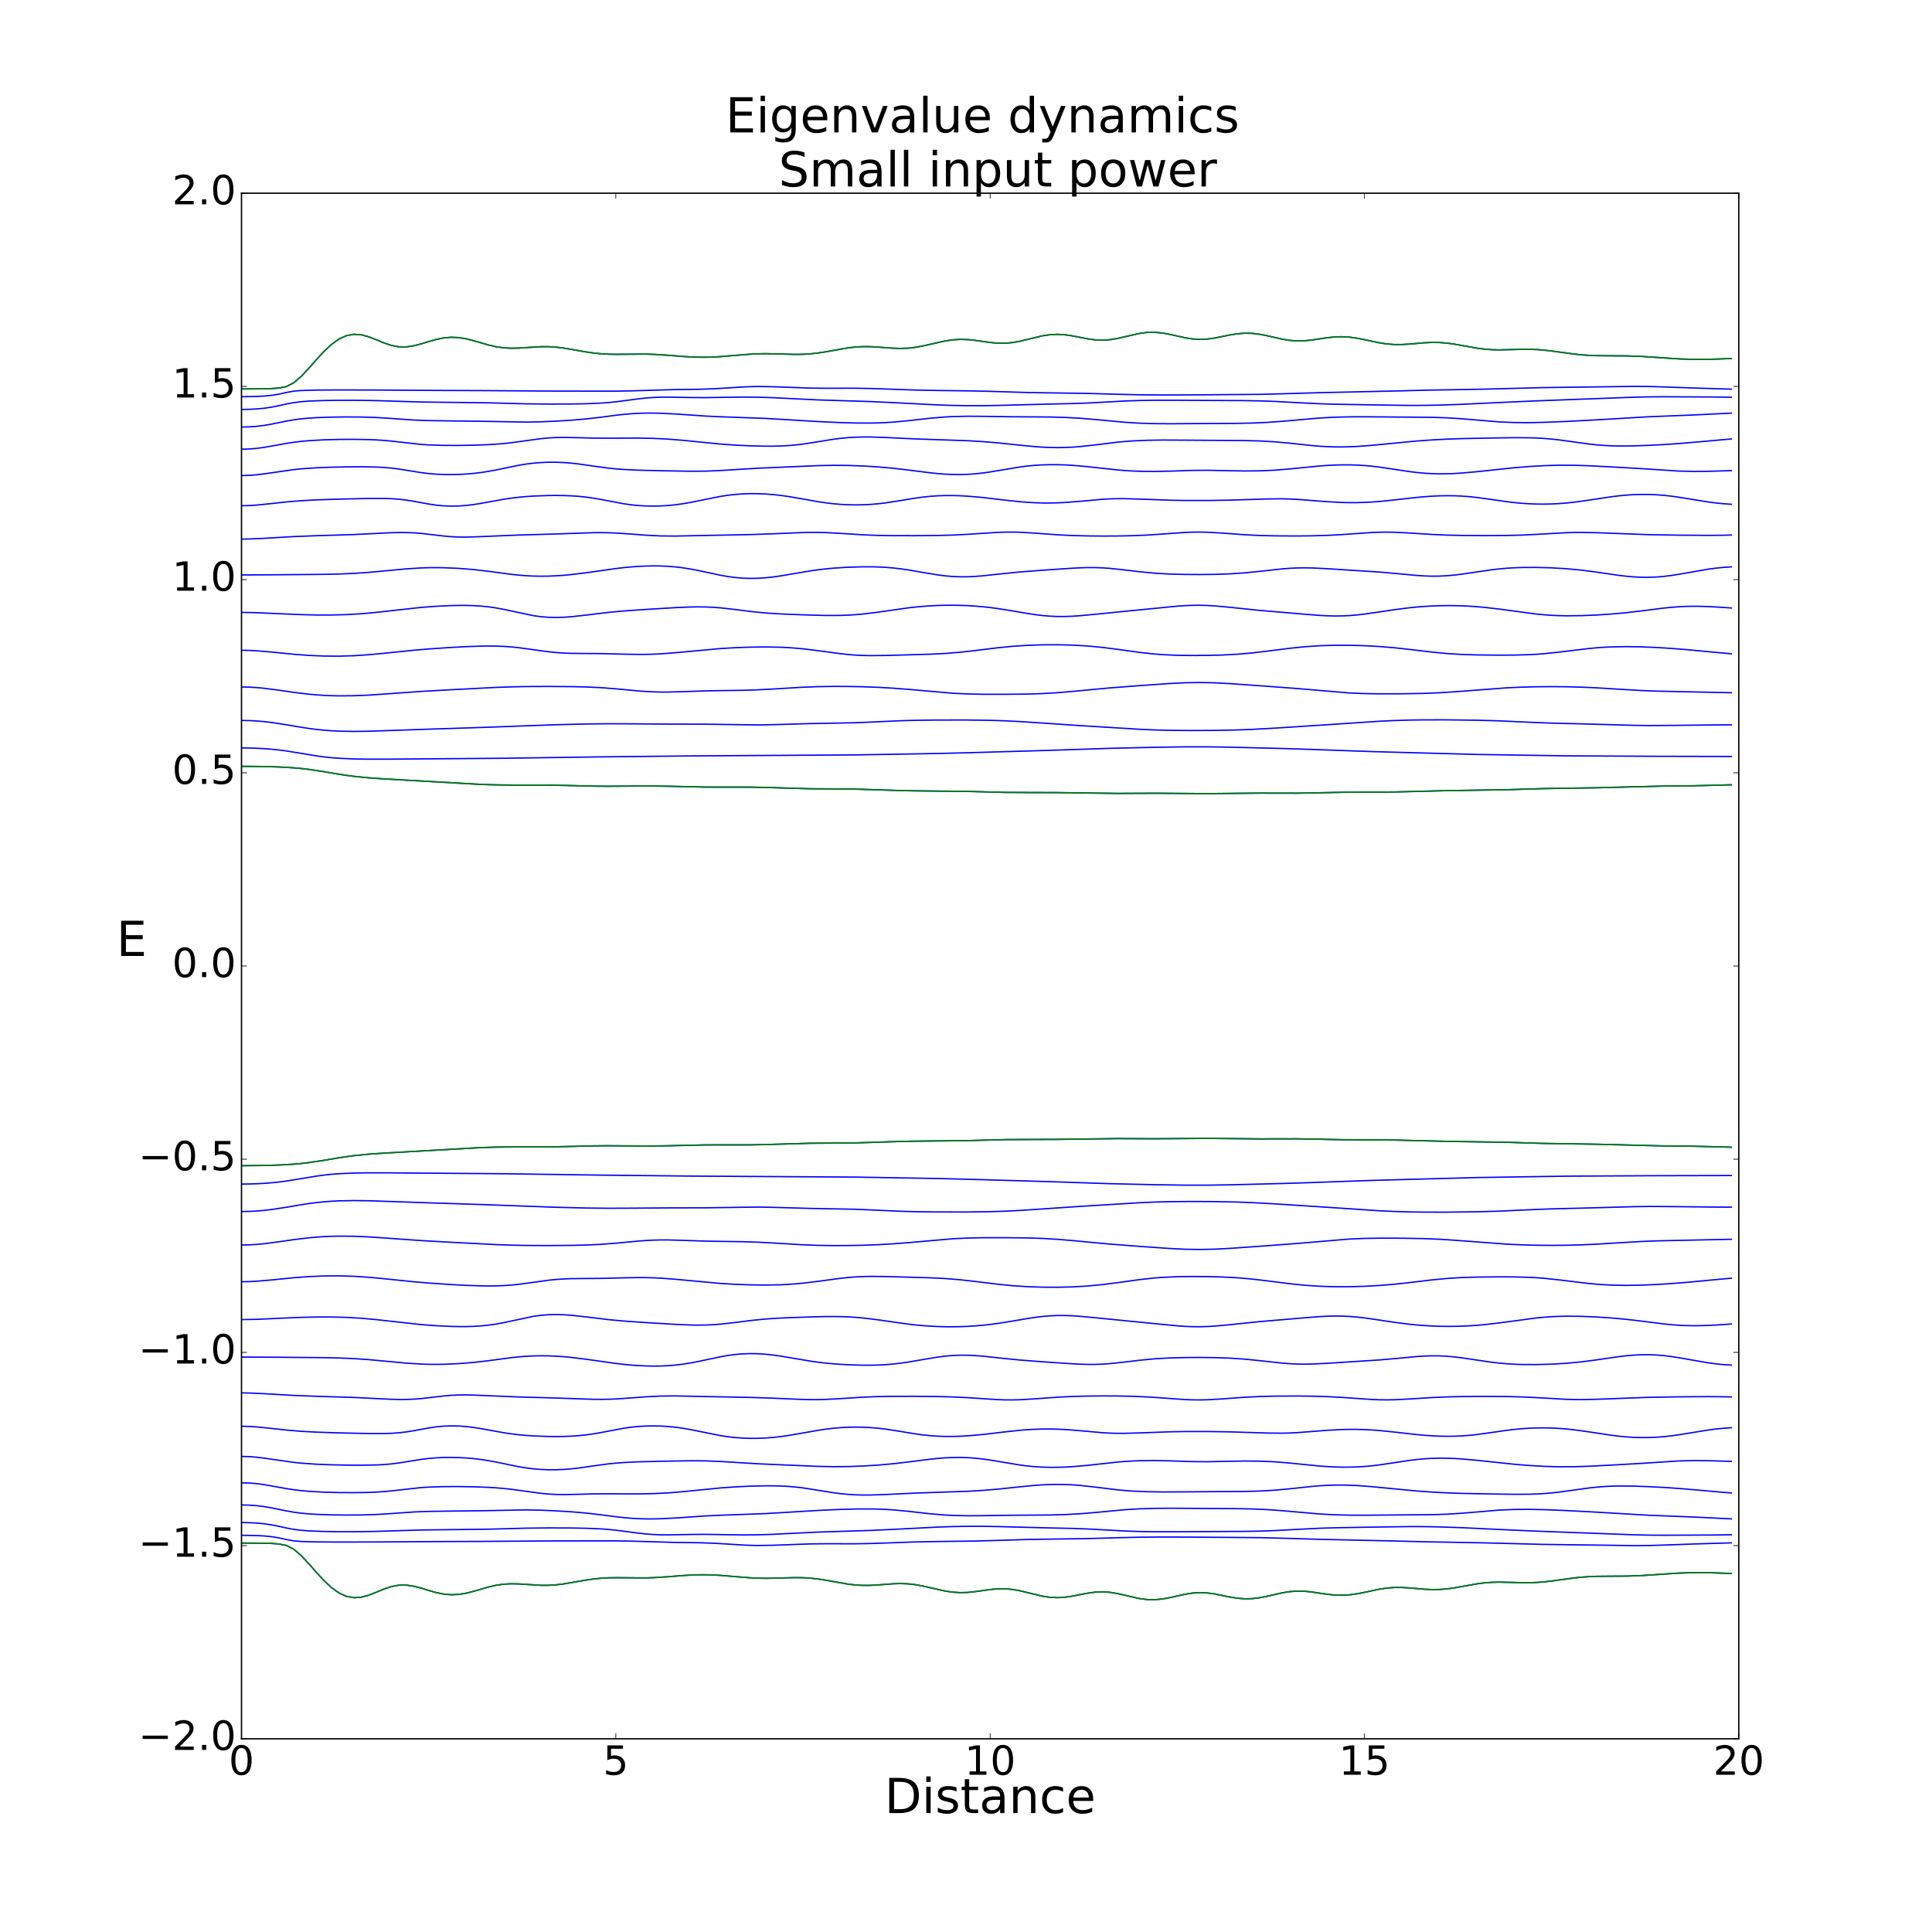 <?xml version="1.0" encoding="utf-8" standalone="no"?>
<!DOCTYPE svg PUBLIC "-//W3C//DTD SVG 1.1//EN"
  "http://www.w3.org/Graphics/SVG/1.1/DTD/svg11.dtd">
<!-- Created with matplotlib (http://matplotlib.org/) -->
<svg height="1440pt" version="1.1" viewBox="0 0 1440 1440" width="1440pt" xmlns="http://www.w3.org/2000/svg" xmlns:xlink="http://www.w3.org/1999/xlink">
 <defs>
  <style type="text/css">
*{stroke-linecap:butt;stroke-linejoin:round;stroke-miterlimit:100000;}
  </style>
 </defs>
 <g id="figure_1">
  <g id="patch_1">
   <path d="M 0 1440 
L 1440 1440 
L 1440 0 
L 0 0 
z
" style="fill:#ffffff;"/>
  </g>
  <g id="axes_1">
   <g id="patch_2">
    <path d="M 180 1296 
L 1296 1296 
L 1296 144 
L 180 144 
z
" style="fill:#ffffff;"/>
   </g>
   <g id="line2d_1">
    <path clip-path="url(#pd133384c5f)" d="M 180 1150.072 
L 196.74 1150.211 
L 202.32 1150.385 
L 207.9 1150.784 
L 213.48 1151.896 
L 219.06 1154.769 
L 224.64 1159.601 
L 230.22 1165.584 
L 235.8 1171.924 
L 241.38 1177.971 
L 246.96 1183.199 
L 252.54 1187.219 
L 258.12 1189.787 
L 263.7 1190.83 
L 269.28 1190.456 
L 274.86 1188.955 
L 280.44 1186.775 
L 286.02 1184.466 
L 291.6 1182.575 
L 297.18 1181.508 
L 302.76 1181.432 
L 308.34 1182.258 
L 313.92 1183.708 
L 319.5 1185.411 
L 325.08 1186.991 
L 330.66 1188.133 
L 336.24 1188.626 
L 341.82 1188.39 
L 347.4 1187.48 
L 352.98 1186.075 
L 364.14 1182.85 
L 369.72 1181.571 
L 375.3 1180.759 
L 380.88 1180.449 
L 386.46 1180.556 
L 403.2 1181.599 
L 408.78 1181.597 
L 414.36 1181.255 
L 419.94 1180.59 
L 431.1 1178.679 
L 436.68 1177.71 
L 442.26 1176.903 
L 447.84 1176.333 
L 453.42 1176.017 
L 459 1175.919 
L 481.32 1176.08 
L 486.9 1175.904 
L 498.06 1175.186 
L 509.22 1174.304 
L 514.8 1173.962 
L 520.38 1173.761 
L 525.96 1173.733 
L 531.54 1173.885 
L 537.12 1174.199 
L 548.28 1175.132 
L 559.44 1176.028 
L 565.02 1176.296 
L 570.6 1176.393 
L 581.76 1176.156 
L 592.92 1175.861 
L 598.5 1175.943 
L 604.08 1176.279 
L 609.66 1176.891 
L 615.24 1177.747 
L 631.98 1180.697 
L 637.56 1181.346 
L 643.14 1181.656 
L 648.72 1181.62 
L 654.3 1181.31 
L 665.46 1180.466 
L 671.04 1180.295 
L 676.62 1180.49 
L 682.2 1181.111 
L 687.78 1182.122 
L 704.52 1185.89 
L 710.1 1186.705 
L 715.68 1187.044 
L 721.26 1186.886 
L 726.84 1186.319 
L 738 1184.746 
L 743.58 1184.232 
L 749.16 1184.18 
L 754.74 1184.68 
L 760.32 1185.689 
L 777.06 1189.718 
L 782.64 1190.54 
L 788.22 1190.795 
L 793.8 1190.463 
L 799.38 1189.646 
L 810.54 1187.482 
L 816.12 1186.704 
L 821.7 1186.448 
L 827.28 1186.813 
L 832.86 1187.738 
L 849.6 1191.54 
L 855.18 1192.227 
L 860.76 1192.315 
L 866.34 1191.795 
L 871.92 1190.789 
L 883.08 1188.299 
L 888.66 1187.395 
L 894.24 1187.028 
L 899.82 1187.274 
L 905.4 1188.055 
L 916.56 1190.308 
L 922.14 1191.215 
L 927.72 1191.664 
L 933.3 1191.542 
L 938.88 1190.861 
L 944.46 1189.754 
L 955.62 1187.217 
L 961.2 1186.31 
L 966.78 1185.9 
L 972.36 1186.031 
L 977.94 1186.609 
L 989.1 1188.261 
L 994.68 1188.847 
L 1000.26 1189.02 
L 1005.84 1188.703 
L 1011.42 1187.929 
L 1017 1186.829 
L 1028.16 1184.477 
L 1033.74 1183.642 
L 1039.32 1183.217 
L 1044.9 1183.214 
L 1050.48 1183.544 
L 1061.64 1184.509 
L 1067.22 1184.772 
L 1072.8 1184.708 
L 1078.38 1184.273 
L 1083.96 1183.508 
L 1100.7 1180.524 
L 1106.28 1179.796 
L 1111.86 1179.363 
L 1117.44 1179.22 
L 1128.6 1179.481 
L 1134.18 1179.639 
L 1139.76 1179.655 
L 1145.34 1179.456 
L 1150.92 1179.021 
L 1156.5 1178.384 
L 1173.24 1176.113 
L 1178.82 1175.533 
L 1184.4 1175.131 
L 1189.98 1174.903 
L 1201.14 1174.8 
L 1212.3 1174.738 
L 1223.46 1174.342 
L 1234.62 1173.612 
L 1251.36 1172.494 
L 1262.52 1172.122 
L 1273.68 1172.178 
L 1284.84 1172.566 
L 1290.42 1172.812 
L 1290.42 1172.812 
" style="fill:none;stroke:#0000ff;stroke-linecap:square;"/>
   </g>
   <g id="line2d_2">
    <path clip-path="url(#pd133384c5f)" d="M 180 1144.316 
L 191.16 1144.51 
L 196.74 1144.803 
L 202.32 1145.329 
L 207.9 1146.229 
L 213.48 1147.487 
L 219.06 1148.48 
L 224.64 1148.938 
L 235.8 1149.251 
L 252.54 1149.365 
L 280.44 1149.295 
L 325.08 1149.001 
L 358.56 1148.876 
L 414.36 1148.502 
L 459 1148.466 
L 470.16 1148.659 
L 503.64 1149.648 
L 520.38 1149.845 
L 531.54 1150.216 
L 542.7 1150.876 
L 553.86 1151.58 
L 559.44 1151.812 
L 565.02 1151.915 
L 576.18 1151.747 
L 604.08 1150.728 
L 615.24 1150.632 
L 637.56 1150.642 
L 648.72 1150.448 
L 665.46 1149.877 
L 682.2 1149.271 
L 698.94 1148.959 
L 726.84 1148.605 
L 743.58 1148.139 
L 765.9 1147.444 
L 782.64 1147.177 
L 810.54 1146.777 
L 832.86 1146.132 
L 849.6 1145.74 
L 866.34 1145.602 
L 888.66 1145.678 
L 938.88 1146.069 
L 955.62 1146.485 
L 983.52 1147.323 
L 1044.9 1148.697 
L 1061.64 1149.158 
L 1083.96 1149.537 
L 1106.28 1149.959 
L 1150.92 1151.116 
L 1201.14 1151.771 
L 1217.88 1152.026 
L 1229.04 1151.936 
L 1240.2 1151.599 
L 1262.52 1150.797 
L 1290.42 1149.958 
L 1290.42 1149.958 
" style="fill:none;stroke:#0000ff;stroke-linecap:square;"/>
   </g>
   <g id="line2d_3">
    <path clip-path="url(#pd133384c5f)" d="M 180 1134.814 
L 185.58 1134.903 
L 191.16 1135.185 
L 196.74 1135.704 
L 202.32 1136.52 
L 207.9 1137.637 
L 213.48 1138.876 
L 219.06 1139.912 
L 224.64 1140.609 
L 230.22 1141.039 
L 241.38 1141.471 
L 252.54 1141.632 
L 269.28 1141.607 
L 280.44 1141.4 
L 313.92 1140.373 
L 364.14 1139.762 
L 392.04 1139.001 
L 408.78 1138.83 
L 425.52 1138.88 
L 436.68 1139.076 
L 447.84 1139.55 
L 453.42 1139.961 
L 459 1140.518 
L 470.16 1141.972 
L 475.74 1142.711 
L 481.32 1143.322 
L 486.9 1143.74 
L 492.48 1143.957 
L 498.06 1144.005 
L 514.8 1143.699 
L 525.96 1143.616 
L 542.7 1143.9 
L 553.86 1144.045 
L 565.02 1143.948 
L 576.18 1143.594 
L 592.92 1142.749 
L 609.66 1141.932 
L 626.4 1141.403 
L 648.72 1140.696 
L 665.46 1139.929 
L 698.94 1138.194 
L 710.1 1137.822 
L 721.26 1137.624 
L 732.42 1137.619 
L 743.58 1137.816 
L 782.64 1138.839 
L 799.38 1139.193 
L 810.54 1139.596 
L 827.28 1140.514 
L 838.44 1141.109 
L 849.6 1141.504 
L 860.76 1141.684 
L 877.5 1141.664 
L 910.98 1141.485 
L 927.72 1141.407 
L 938.88 1141.206 
L 950.04 1140.814 
L 966.78 1139.908 
L 983.52 1139.069 
L 994.68 1138.724 
L 1022.58 1138.23 
L 1050.48 1137.82 
L 1061.64 1137.861 
L 1072.8 1138.07 
L 1089.54 1138.642 
L 1117.44 1139.979 
L 1145.34 1141.226 
L 1217.88 1143.944 
L 1229.04 1144.204 
L 1240.2 1144.283 
L 1279.26 1144.096 
L 1290.42 1143.897 
L 1290.42 1143.897 
" style="fill:none;stroke:#0000ff;stroke-linecap:square;"/>
   </g>
   <g id="line2d_4">
    <path clip-path="url(#pd133384c5f)" d="M 180 1121.706 
L 185.58 1121.835 
L 191.16 1122.231 
L 196.74 1122.911 
L 202.32 1123.864 
L 213.48 1126.144 
L 219.06 1127.113 
L 224.64 1127.841 
L 230.22 1128.353 
L 235.8 1128.704 
L 246.96 1129.096 
L 258.12 1129.23 
L 269.28 1129.16 
L 280.44 1128.819 
L 291.6 1128.125 
L 308.34 1126.937 
L 319.5 1126.512 
L 336.24 1126.275 
L 358.56 1126.016 
L 392.04 1125.397 
L 403.2 1125.61 
L 414.36 1126.097 
L 425.52 1126.783 
L 436.68 1127.731 
L 447.84 1129.028 
L 459 1130.482 
L 464.58 1131.113 
L 470.16 1131.604 
L 475.74 1131.93 
L 481.32 1132.092 
L 486.9 1132.105 
L 492.48 1131.984 
L 503.64 1131.419 
L 525.96 1129.882 
L 537.12 1129.367 
L 570.6 1128.139 
L 587.34 1127.147 
L 609.66 1125.794 
L 626.4 1125.029 
L 637.56 1124.722 
L 648.72 1124.675 
L 654.3 1124.788 
L 659.88 1125.012 
L 665.46 1125.359 
L 676.62 1126.397 
L 693.36 1128.288 
L 704.52 1129.218 
L 710.1 1129.508 
L 721.26 1129.762 
L 732.42 1129.695 
L 754.74 1129.369 
L 782.64 1129.189 
L 793.8 1128.867 
L 804.96 1128.268 
L 816.12 1127.351 
L 838.44 1125.249 
L 849.6 1124.579 
L 860.76 1124.241 
L 871.92 1124.153 
L 922.14 1124.455 
L 933.3 1124.69 
L 944.46 1125.173 
L 955.62 1125.969 
L 983.52 1128.424 
L 994.68 1129.019 
L 1005.84 1129.313 
L 1017 1129.36 
L 1067.22 1128.947 
L 1078.38 1128.581 
L 1089.54 1127.884 
L 1117.44 1125.543 
L 1128.6 1125.063 
L 1139.76 1124.991 
L 1150.92 1125.223 
L 1167.66 1125.886 
L 1189.98 1127.066 
L 1229.04 1129.382 
L 1251.36 1130.26 
L 1268.1 1130.981 
L 1290.42 1132.091 
L 1290.42 1132.091 
" style="fill:none;stroke:#0000ff;stroke-linecap:square;"/>
   </g>
   <g id="line2d_5">
    <path clip-path="url(#pd133384c5f)" d="M 180 1105.19 
L 185.58 1105.343 
L 191.16 1105.798 
L 196.74 1106.531 
L 207.9 1108.518 
L 213.48 1109.515 
L 219.06 1110.367 
L 224.64 1111.039 
L 230.22 1111.542 
L 241.38 1112.171 
L 252.54 1112.471 
L 263.7 1112.545 
L 274.86 1112.367 
L 280.44 1112.132 
L 286.02 1111.761 
L 291.6 1111.239 
L 313.92 1108.761 
L 319.5 1108.397 
L 330.66 1108.031 
L 341.82 1107.991 
L 352.98 1108.173 
L 364.14 1108.593 
L 369.72 1108.933 
L 375.3 1109.392 
L 380.88 1109.989 
L 392.04 1111.528 
L 403.2 1113.042 
L 408.78 1113.569 
L 414.36 1113.879 
L 419.94 1113.98 
L 431.1 1113.762 
L 442.26 1113.455 
L 453.42 1113.387 
L 475.74 1113.482 
L 486.9 1113.259 
L 498.06 1112.706 
L 509.22 1111.797 
L 537.12 1109.008 
L 548.28 1108.215 
L 559.44 1107.693 
L 570.6 1107.446 
L 576.18 1107.454 
L 581.76 1107.586 
L 587.34 1107.873 
L 592.92 1108.342 
L 598.5 1108.999 
L 609.66 1110.743 
L 620.82 1112.547 
L 626.4 1113.269 
L 631.98 1113.807 
L 637.56 1114.149 
L 643.14 1114.305 
L 648.72 1114.297 
L 659.88 1113.924 
L 682.2 1112.858 
L 721.26 1111.517 
L 732.42 1110.849 
L 743.58 1109.937 
L 760.32 1108.171 
L 771.48 1107.096 
L 777.06 1106.713 
L 782.64 1106.47 
L 788.22 1106.385 
L 793.8 1106.467 
L 799.38 1106.72 
L 804.96 1107.138 
L 816.12 1108.368 
L 832.86 1110.422 
L 838.44 1110.949 
L 844.02 1111.356 
L 855.18 1111.848 
L 866.34 1112.021 
L 883.08 1111.941 
L 905.4 1111.782 
L 927.72 1111.644 
L 938.88 1111.341 
L 950.04 1110.709 
L 961.2 1109.683 
L 977.94 1107.886 
L 983.52 1107.422 
L 989.1 1107.091 
L 994.68 1106.909 
L 1000.26 1106.879 
L 1005.84 1106.994 
L 1011.42 1107.245 
L 1022.58 1108.083 
L 1056.06 1111.309 
L 1067.22 1112.097 
L 1078.38 1112.689 
L 1089.54 1113.086 
L 1111.86 1113.525 
L 1128.6 1113.775 
L 1139.76 1113.71 
L 1145.34 1113.522 
L 1150.92 1113.2 
L 1156.5 1112.731 
L 1162.08 1112.119 
L 1173.24 1110.589 
L 1184.4 1109.047 
L 1189.98 1108.436 
L 1195.56 1107.985 
L 1201.14 1107.703 
L 1206.72 1107.575 
L 1217.88 1107.672 
L 1229.04 1108.072 
L 1240.2 1108.659 
L 1251.36 1109.41 
L 1268.1 1110.839 
L 1284.84 1112.349 
L 1290.42 1112.774 
L 1290.42 1112.774 
" style="fill:none;stroke:#0000ff;stroke-linecap:square;"/>
   </g>
   <g id="line2d_6">
    <path clip-path="url(#pd133384c5f)" d="M 180 1085.528 
L 185.58 1085.68 
L 191.16 1086.12 
L 196.74 1086.795 
L 219.06 1089.993 
L 224.64 1090.559 
L 235.8 1091.335 
L 246.96 1091.775 
L 258.12 1092.011 
L 269.28 1092.083 
L 280.44 1091.887 
L 286.02 1091.598 
L 291.6 1091.119 
L 297.18 1090.424 
L 313.92 1087.738 
L 319.5 1087.05 
L 325.08 1086.581 
L 330.66 1086.328 
L 336.24 1086.269 
L 341.82 1086.388 
L 347.4 1086.681 
L 352.98 1087.154 
L 358.56 1087.817 
L 364.14 1088.678 
L 369.72 1089.717 
L 386.46 1093.171 
L 392.04 1094.096 
L 397.62 1094.79 
L 403.2 1095.244 
L 408.78 1095.466 
L 414.36 1095.466 
L 419.94 1095.252 
L 425.52 1094.827 
L 431.1 1094.21 
L 442.26 1092.612 
L 453.42 1091.09 
L 459 1090.522 
L 464.58 1090.095 
L 475.74 1089.566 
L 492.48 1089.147 
L 514.8 1088.765 
L 525.96 1088.845 
L 537.12 1089.31 
L 565.02 1091.028 
L 609.66 1092.952 
L 620.82 1093.17 
L 631.98 1093.085 
L 643.14 1092.694 
L 654.3 1092.006 
L 665.46 1091.012 
L 676.62 1089.716 
L 693.36 1087.593 
L 698.94 1087.019 
L 704.52 1086.59 
L 710.1 1086.34 
L 715.68 1086.291 
L 721.26 1086.458 
L 726.84 1086.847 
L 732.42 1087.449 
L 738 1088.237 
L 760.32 1091.956 
L 765.9 1092.659 
L 771.48 1093.179 
L 777.06 1093.511 
L 782.64 1093.662 
L 788.22 1093.646 
L 793.8 1093.476 
L 799.38 1093.165 
L 810.54 1092.191 
L 832.86 1089.757 
L 838.44 1089.296 
L 844.02 1088.95 
L 849.6 1088.723 
L 860.76 1088.599 
L 871.92 1088.833 
L 888.66 1089.4 
L 899.82 1089.493 
L 916.56 1089.141 
L 927.72 1088.96 
L 938.88 1089.061 
L 950.04 1089.554 
L 961.2 1090.466 
L 983.52 1092.686 
L 989.1 1093.088 
L 994.68 1093.37 
L 1000.26 1093.517 
L 1005.84 1093.516 
L 1011.42 1093.354 
L 1017 1093.022 
L 1022.58 1092.516 
L 1028.16 1091.849 
L 1039.32 1090.184 
L 1050.48 1088.506 
L 1056.06 1087.828 
L 1061.64 1087.314 
L 1067.22 1086.985 
L 1072.8 1086.841 
L 1078.38 1086.875 
L 1083.96 1087.073 
L 1089.54 1087.415 
L 1100.7 1088.42 
L 1128.6 1091.369 
L 1139.76 1092.289 
L 1150.92 1092.931 
L 1162.08 1093.242 
L 1173.24 1093.201 
L 1184.4 1092.845 
L 1201.14 1091.994 
L 1223.46 1090.714 
L 1251.36 1088.898 
L 1262.52 1088.614 
L 1273.68 1088.726 
L 1290.42 1089.235 
L 1290.42 1089.235 
" style="fill:none;stroke:#0000ff;stroke-linecap:square;"/>
   </g>
   <g id="line2d_7">
    <path clip-path="url(#pd133384c5f)" d="M 180 1063.056 
L 185.58 1063.179 
L 191.16 1063.529 
L 202.32 1064.664 
L 213.48 1065.883 
L 224.64 1066.815 
L 235.8 1067.427 
L 252.54 1067.978 
L 274.86 1068.475 
L 286.02 1068.498 
L 291.6 1068.317 
L 297.18 1067.924 
L 302.76 1067.273 
L 308.34 1066.379 
L 319.5 1064.333 
L 325.08 1063.507 
L 330.66 1062.969 
L 336.24 1062.756 
L 341.82 1062.865 
L 347.4 1063.273 
L 352.98 1063.945 
L 358.56 1064.825 
L 375.3 1067.846 
L 380.88 1068.686 
L 386.46 1069.364 
L 392.04 1069.882 
L 397.62 1070.259 
L 408.78 1070.665 
L 414.36 1070.712 
L 419.94 1070.645 
L 425.52 1070.442 
L 431.1 1070.072 
L 436.68 1069.502 
L 442.26 1068.72 
L 447.84 1067.75 
L 464.58 1064.584 
L 470.16 1063.783 
L 475.74 1063.212 
L 481.32 1062.88 
L 486.9 1062.78 
L 492.48 1062.903 
L 498.06 1063.245 
L 503.64 1063.804 
L 509.22 1064.578 
L 514.8 1065.546 
L 537.12 1070.041 
L 542.7 1070.886 
L 548.28 1071.507 
L 553.86 1071.898 
L 559.44 1072.071 
L 565.02 1072.036 
L 570.6 1071.804 
L 576.18 1071.378 
L 581.76 1070.767 
L 587.34 1069.987 
L 598.5 1068.066 
L 609.66 1066.085 
L 615.24 1065.246 
L 620.82 1064.573 
L 626.4 1064.086 
L 631.98 1063.79 
L 637.56 1063.684 
L 643.14 1063.766 
L 648.72 1064.038 
L 654.3 1064.502 
L 659.88 1065.152 
L 671.04 1066.878 
L 682.2 1068.72 
L 687.78 1069.486 
L 693.36 1070.073 
L 698.94 1070.459 
L 704.52 1070.646 
L 710.1 1070.647 
L 715.68 1070.484 
L 721.26 1070.177 
L 732.42 1069.203 
L 749.16 1067.232 
L 760.32 1066.035 
L 765.9 1065.592 
L 771.48 1065.283 
L 777.06 1065.116 
L 782.64 1065.093 
L 788.22 1065.214 
L 793.8 1065.473 
L 804.96 1066.341 
L 821.7 1067.856 
L 827.28 1068.171 
L 832.86 1068.323 
L 838.44 1068.321 
L 849.6 1067.999 
L 871.92 1067.179 
L 883.08 1066.977 
L 899.82 1066.963 
L 916.56 1067.227 
L 933.3 1067.741 
L 944.46 1068.109 
L 955.62 1068.215 
L 961.2 1068.078 
L 966.78 1067.801 
L 977.94 1066.95 
L 989.1 1066.061 
L 1000.26 1065.486 
L 1005.84 1065.371 
L 1011.42 1065.384 
L 1017 1065.532 
L 1022.58 1065.818 
L 1028.16 1066.235 
L 1039.32 1067.379 
L 1056.06 1069.263 
L 1061.64 1069.769 
L 1067.22 1070.163 
L 1072.8 1070.424 
L 1078.38 1070.535 
L 1083.96 1070.479 
L 1089.54 1070.244 
L 1095.12 1069.826 
L 1100.7 1069.236 
L 1111.86 1067.693 
L 1123.02 1066.084 
L 1128.6 1065.413 
L 1134.18 1064.886 
L 1139.76 1064.517 
L 1145.34 1064.311 
L 1150.92 1064.265 
L 1156.5 1064.38 
L 1162.08 1064.657 
L 1167.66 1065.097 
L 1173.24 1065.691 
L 1184.4 1067.245 
L 1201.14 1069.771 
L 1206.72 1070.449 
L 1212.3 1070.977 
L 1217.88 1071.331 
L 1223.46 1071.496 
L 1229.04 1071.465 
L 1234.62 1071.233 
L 1240.2 1070.8 
L 1245.78 1070.178 
L 1251.36 1069.395 
L 1273.68 1065.789 
L 1279.26 1065.081 
L 1284.84 1064.528 
L 1290.42 1064.145 
L 1290.42 1064.145 
" style="fill:none;stroke:#0000ff;stroke-linecap:square;"/>
   </g>
   <g id="line2d_8">
    <path clip-path="url(#pd133384c5f)" d="M 180 1038.193 
L 185.58 1038.265 
L 196.74 1038.762 
L 219.06 1040.077 
L 235.8 1040.708 
L 263.7 1041.577 
L 280.44 1042.404 
L 291.6 1042.943 
L 297.18 1043.088 
L 302.76 1043.075 
L 308.34 1042.859 
L 313.92 1042.428 
L 325.08 1041.13 
L 330.66 1040.486 
L 336.24 1039.997 
L 341.82 1039.728 
L 347.4 1039.683 
L 352.98 1039.819 
L 386.46 1041.209 
L 414.36 1042.005 
L 442.26 1042.975 
L 447.84 1043.008 
L 453.42 1042.921 
L 459 1042.705 
L 470.16 1041.955 
L 481.32 1041.101 
L 492.48 1040.544 
L 503.64 1040.44 
L 520.38 1040.797 
L 542.7 1041.232 
L 559.44 1041.563 
L 576.18 1042.131 
L 598.5 1043.086 
L 604.08 1043.199 
L 609.66 1043.193 
L 615.24 1043.055 
L 626.4 1042.454 
L 643.14 1041.381 
L 654.3 1040.937 
L 665.46 1040.752 
L 682.2 1040.73 
L 698.94 1040.894 
L 710.1 1041.202 
L 721.26 1041.751 
L 743.58 1043.193 
L 749.16 1043.385 
L 754.74 1043.417 
L 760.32 1043.279 
L 771.48 1042.61 
L 788.22 1041.393 
L 799.38 1040.844 
L 810.54 1040.553 
L 821.7 1040.452 
L 832.86 1040.497 
L 844.02 1040.722 
L 855.18 1041.199 
L 866.34 1041.943 
L 883.08 1043.143 
L 888.66 1043.367 
L 894.24 1043.425 
L 899.82 1043.306 
L 910.98 1042.656 
L 927.72 1041.438 
L 938.88 1040.887 
L 950.04 1040.599 
L 966.78 1040.505 
L 977.94 1040.626 
L 989.1 1040.957 
L 1000.26 1041.556 
L 1022.58 1043.096 
L 1028.16 1043.318 
L 1033.74 1043.387 
L 1039.32 1043.294 
L 1050.48 1042.732 
L 1067.22 1041.661 
L 1078.38 1041.172 
L 1089.54 1040.906 
L 1106.28 1040.786 
L 1123.02 1040.893 
L 1134.18 1041.179 
L 1145.34 1041.709 
L 1167.66 1042.976 
L 1173.24 1043.135 
L 1178.82 1043.178 
L 1189.98 1042.948 
L 1229.04 1041.488 
L 1251.36 1041.122 
L 1273.68 1040.959 
L 1284.84 1041.077 
L 1290.42 1041.231 
L 1290.42 1041.231 
" style="fill:none;stroke:#0000ff;stroke-linecap:square;"/>
   </g>
   <g id="line2d_9">
    <path clip-path="url(#pd133384c5f)" d="M 180 1011.468 
L 207.9 1011.614 
L 241.38 1011.906 
L 252.54 1012.159 
L 263.7 1012.63 
L 274.86 1013.391 
L 286.02 1014.412 
L 302.76 1016.001 
L 313.92 1016.703 
L 319.5 1016.877 
L 325.08 1016.924 
L 330.66 1016.85 
L 341.82 1016.374 
L 352.98 1015.484 
L 364.14 1014.185 
L 380.88 1011.946 
L 386.46 1011.347 
L 392.04 1010.9 
L 397.62 1010.625 
L 403.2 1010.524 
L 408.78 1010.592 
L 414.36 1010.82 
L 419.94 1011.196 
L 425.52 1011.709 
L 436.68 1013.069 
L 459 1016.23 
L 464.58 1016.887 
L 470.16 1017.428 
L 475.74 1017.838 
L 481.32 1018.103 
L 486.9 1018.211 
L 492.48 1018.147 
L 498.06 1017.892 
L 503.64 1017.43 
L 509.22 1016.748 
L 514.8 1015.855 
L 520.38 1014.781 
L 537.12 1011.225 
L 542.7 1010.25 
L 548.28 1009.516 
L 553.86 1009.059 
L 559.44 1008.891 
L 565.02 1009.001 
L 570.6 1009.369 
L 576.18 1009.965 
L 581.76 1010.746 
L 592.92 1012.632 
L 604.08 1014.502 
L 609.66 1015.294 
L 615.24 1015.958 
L 620.82 1016.493 
L 631.98 1017.218 
L 643.14 1017.54 
L 648.72 1017.543 
L 654.3 1017.419 
L 659.88 1017.143 
L 665.46 1016.696 
L 671.04 1016.067 
L 676.62 1015.269 
L 687.78 1013.349 
L 698.94 1011.493 
L 704.52 1010.786 
L 710.1 1010.307 
L 715.68 1010.082 
L 721.26 1010.114 
L 726.84 1010.375 
L 732.42 1010.817 
L 749.16 1012.6 
L 760.32 1013.692 
L 777.06 1014.991 
L 799.38 1016.504 
L 804.96 1016.781 
L 810.54 1016.939 
L 816.12 1016.937 
L 821.7 1016.745 
L 827.28 1016.364 
L 838.44 1015.179 
L 849.6 1013.839 
L 860.76 1012.77 
L 871.92 1012.128 
L 883.08 1011.841 
L 894.24 1011.778 
L 905.4 1011.894 
L 916.56 1012.271 
L 927.72 1013.02 
L 938.88 1014.145 
L 955.62 1015.982 
L 961.2 1016.417 
L 966.78 1016.682 
L 972.36 1016.763 
L 977.94 1016.673 
L 989.1 1016.14 
L 1028.16 1013.622 
L 1039.32 1012.654 
L 1056.06 1011.087 
L 1061.64 1010.729 
L 1067.22 1010.551 
L 1072.8 1010.594 
L 1078.38 1010.871 
L 1083.96 1011.37 
L 1089.54 1012.053 
L 1111.86 1015.336 
L 1117.44 1015.977 
L 1123.02 1016.47 
L 1128.6 1016.809 
L 1134.18 1017.009 
L 1145.34 1017.064 
L 1156.5 1016.76 
L 1167.66 1016.11 
L 1178.82 1015.048 
L 1189.98 1013.574 
L 1206.72 1011.146 
L 1212.3 1010.497 
L 1217.88 1010.017 
L 1223.46 1009.745 
L 1229.04 1009.71 
L 1234.62 1009.926 
L 1240.2 1010.394 
L 1245.78 1011.09 
L 1251.36 1011.969 
L 1273.68 1015.853 
L 1279.26 1016.573 
L 1284.84 1017.116 
L 1290.42 1017.477 
L 1290.42 1017.477 
" style="fill:none;stroke:#0000ff;stroke-linecap:square;"/>
   </g>
   <g id="line2d_10">
    <path clip-path="url(#pd133384c5f)" d="M 180 983.554 
L 191.16 983.353 
L 207.9 982.583 
L 224.64 981.879 
L 235.8 981.629 
L 246.96 981.614 
L 258.12 981.896 
L 269.28 982.544 
L 280.44 983.564 
L 313.92 987.27 
L 325.08 988.118 
L 336.24 988.638 
L 341.82 988.753 
L 347.4 988.746 
L 352.98 988.59 
L 358.56 988.25 
L 364.14 987.69 
L 369.72 986.889 
L 375.3 985.853 
L 397.62 981.105 
L 403.2 980.351 
L 408.78 979.912 
L 414.36 979.781 
L 419.94 979.928 
L 425.52 980.305 
L 436.68 981.516 
L 453.42 983.553 
L 464.58 984.604 
L 481.32 985.767 
L 503.64 987.121 
L 514.8 987.585 
L 520.38 987.663 
L 525.96 987.593 
L 531.54 987.351 
L 537.12 986.931 
L 548.28 985.671 
L 559.44 984.245 
L 570.6 983.112 
L 581.76 982.404 
L 598.5 981.742 
L 615.24 981.265 
L 626.4 981.297 
L 631.98 981.498 
L 637.56 981.843 
L 643.14 982.333 
L 654.3 983.696 
L 676.62 986.885 
L 682.2 987.523 
L 687.78 988.042 
L 693.36 988.437 
L 698.94 988.708 
L 704.52 988.859 
L 710.1 988.891 
L 715.68 988.804 
L 721.26 988.593 
L 726.84 988.254 
L 732.42 987.78 
L 738 987.17 
L 743.58 986.43 
L 754.74 984.642 
L 765.9 982.739 
L 771.48 981.899 
L 777.06 981.217 
L 782.64 980.744 
L 788.22 980.504 
L 793.8 980.5 
L 799.38 980.707 
L 804.96 981.083 
L 816.12 982.129 
L 838.44 984.364 
L 860.76 986.567 
L 877.5 988.201 
L 883.08 988.588 
L 888.66 988.822 
L 894.24 988.87 
L 899.82 988.724 
L 905.4 988.398 
L 916.56 987.365 
L 938.88 985.054 
L 972.36 982.199 
L 983.52 981.324 
L 989.1 981.024 
L 994.68 980.881 
L 1000.26 980.931 
L 1005.84 981.192 
L 1011.42 981.655 
L 1017 982.293 
L 1028.16 983.897 
L 1039.32 985.582 
L 1050.48 987.007 
L 1056.06 987.562 
L 1061.64 988 
L 1067.22 988.32 
L 1072.8 988.522 
L 1078.38 988.609 
L 1083.96 988.582 
L 1089.54 988.444 
L 1095.12 988.19 
L 1100.7 987.82 
L 1106.28 987.332 
L 1117.44 986.035 
L 1145.34 982.302 
L 1150.92 981.776 
L 1156.5 981.384 
L 1162.08 981.132 
L 1167.66 981.013 
L 1178.82 981.131 
L 1189.98 981.606 
L 1201.14 982.347 
L 1212.3 983.363 
L 1223.46 984.669 
L 1240.2 986.78 
L 1245.78 987.345 
L 1251.36 987.768 
L 1256.94 988.029 
L 1262.52 988.125 
L 1268.1 988.069 
L 1279.26 987.598 
L 1290.42 986.837 
L 1290.42 986.837 
" style="fill:none;stroke:#0000ff;stroke-linecap:square;"/>
   </g>
   <g id="line2d_11">
    <path clip-path="url(#pd133384c5f)" d="M 180 955.328 
L 185.58 955.233 
L 191.16 954.957 
L 202.32 954.007 
L 219.06 952.333 
L 230.22 951.497 
L 241.38 951.021 
L 252.54 950.936 
L 263.7 951.266 
L 274.86 952.005 
L 286.02 953.058 
L 308.34 955.35 
L 319.5 956.303 
L 336.24 957.437 
L 347.4 958.023 
L 358.56 958.409 
L 364.14 958.475 
L 369.72 958.42 
L 375.3 958.214 
L 380.88 957.834 
L 386.46 957.275 
L 397.62 955.753 
L 408.78 954.209 
L 414.36 953.636 
L 419.94 953.249 
L 425.52 953.034 
L 436.68 952.92 
L 447.84 952.849 
L 464.58 952.43 
L 475.74 952.226 
L 481.32 952.255 
L 486.9 952.4 
L 492.48 952.666 
L 503.64 953.514 
L 537.12 956.614 
L 548.28 957.262 
L 559.44 957.665 
L 570.6 957.802 
L 581.76 957.59 
L 587.34 957.317 
L 592.92 956.921 
L 598.5 956.4 
L 609.66 955.039 
L 626.4 952.786 
L 631.98 952.189 
L 637.56 951.741 
L 643.14 951.459 
L 648.72 951.336 
L 659.88 951.442 
L 693.36 952.402 
L 704.52 952.949 
L 715.68 953.858 
L 726.84 955.117 
L 743.58 957.18 
L 754.74 958.281 
L 765.9 959.013 
L 777.06 959.388 
L 788.22 959.445 
L 799.38 959.176 
L 810.54 958.531 
L 821.7 957.468 
L 832.86 956.039 
L 849.6 953.717 
L 860.76 952.507 
L 866.34 952.08 
L 877.5 951.574 
L 888.66 951.423 
L 899.82 951.5 
L 910.98 951.785 
L 922.14 952.371 
L 933.3 953.347 
L 944.46 954.665 
L 961.2 956.795 
L 972.36 957.941 
L 983.52 958.695 
L 994.68 959.045 
L 1005.84 959.037 
L 1017 958.726 
L 1028.16 958.121 
L 1039.32 957.195 
L 1050.48 955.974 
L 1067.22 953.972 
L 1078.38 952.896 
L 1089.54 952.205 
L 1100.7 951.86 
L 1117.44 951.696 
L 1128.6 951.74 
L 1139.76 952.042 
L 1145.34 952.348 
L 1150.92 952.776 
L 1162.08 953.956 
L 1184.4 956.648 
L 1189.98 957.162 
L 1195.56 957.562 
L 1201.14 957.84 
L 1212.3 958.047 
L 1223.46 957.863 
L 1234.62 957.392 
L 1245.78 956.704 
L 1256.94 955.821 
L 1273.68 954.228 
L 1290.42 952.692 
L 1290.42 952.692 
" style="fill:none;stroke:#0000ff;stroke-linecap:square;"/>
   </g>
   <g id="line2d_12">
    <path clip-path="url(#pd133384c5f)" d="M 180 927.958 
L 185.58 927.848 
L 191.16 927.525 
L 196.74 927.008 
L 207.9 925.555 
L 219.06 923.938 
L 230.22 922.592 
L 235.8 922.093 
L 241.38 921.72 
L 246.96 921.472 
L 252.54 921.346 
L 263.7 921.434 
L 274.86 921.918 
L 286.02 922.666 
L 313.92 924.659 
L 336.24 925.916 
L 369.72 927.645 
L 380.88 928.049 
L 392.04 928.287 
L 408.78 928.361 
L 425.52 928.228 
L 436.68 927.985 
L 447.84 927.469 
L 459 926.606 
L 475.74 925.029 
L 481.32 924.614 
L 486.9 924.327 
L 492.48 924.187 
L 498.06 924.187 
L 509.22 924.486 
L 525.96 925.071 
L 542.7 925.335 
L 553.86 925.498 
L 565.02 925.855 
L 576.18 926.447 
L 598.5 927.79 
L 609.66 928.213 
L 620.82 928.392 
L 631.98 928.357 
L 643.14 928.132 
L 654.3 927.715 
L 665.46 927.086 
L 676.62 926.237 
L 710.1 923.303 
L 721.26 922.764 
L 732.42 922.538 
L 749.16 922.512 
L 765.9 922.691 
L 777.06 923.048 
L 788.22 923.71 
L 799.38 924.659 
L 827.28 927.278 
L 849.6 928.987 
L 871.92 930.555 
L 883.08 931.106 
L 894.24 931.3 
L 905.4 931.07 
L 916.56 930.482 
L 944.46 928.493 
L 966.78 926.812 
L 1005.84 923.506 
L 1017 923.038 
L 1028.16 922.855 
L 1044.9 922.892 
L 1061.64 923.2 
L 1072.8 923.659 
L 1083.96 924.372 
L 1123.02 927.324 
L 1134.18 927.836 
L 1145.34 928.134 
L 1156.5 928.227 
L 1167.66 928.127 
L 1178.82 927.831 
L 1189.98 927.331 
L 1206.72 926.305 
L 1223.46 925.325 
L 1234.62 924.886 
L 1251.36 924.502 
L 1290.42 923.691 
L 1290.42 923.691 
" style="fill:none;stroke:#0000ff;stroke-linecap:square;"/>
   </g>
   <g id="line2d_13">
    <path clip-path="url(#pd133384c5f)" d="M 180 903.013 
L 185.58 902.92 
L 191.16 902.639 
L 196.74 902.171 
L 202.32 901.525 
L 213.48 899.81 
L 224.64 897.912 
L 230.22 897.062 
L 235.8 896.342 
L 241.38 895.769 
L 246.96 895.343 
L 252.54 895.055 
L 263.7 894.833 
L 274.86 894.974 
L 291.6 895.541 
L 319.5 896.517 
L 358.56 897.783 
L 414.36 899.829 
L 436.68 900.385 
L 453.42 900.559 
L 470.16 900.495 
L 498.06 900.303 
L 525.96 900.234 
L 565.02 899.67 
L 576.18 899.89 
L 604.08 900.681 
L 637.56 901.316 
L 654.3 902.042 
L 671.04 902.794 
L 682.2 903.122 
L 698.94 903.336 
L 721.26 903.345 
L 738 903.11 
L 749.16 902.744 
L 760.32 902.182 
L 777.06 901.075 
L 804.96 899.176 
L 849.6 896.433 
L 860.76 895.944 
L 871.92 895.648 
L 888.66 895.506 
L 905.4 895.596 
L 922.14 895.937 
L 933.3 896.363 
L 950.04 897.278 
L 989.1 899.82 
L 1028.16 902.436 
L 1039.32 902.959 
L 1050.48 903.294 
L 1061.64 903.453 
L 1078.38 903.458 
L 1100.7 903.198 
L 1117.44 902.714 
L 1139.76 901.687 
L 1156.5 901.01 
L 1178.82 900.471 
L 1201.14 899.858 
L 1217.88 899.372 
L 1229.04 899.222 
L 1245.78 899.321 
L 1279.26 899.687 
L 1290.42 899.758 
L 1290.42 899.758 
" style="fill:none;stroke:#0000ff;stroke-linecap:square;"/>
   </g>
   <g id="line2d_14">
    <path clip-path="url(#pd133384c5f)" d="M 180 882.527 
L 185.58 882.472 
L 191.16 882.302 
L 196.74 882.009 
L 202.32 881.581 
L 207.9 881.004 
L 213.48 880.277 
L 224.64 878.47 
L 235.8 876.617 
L 241.38 875.859 
L 246.96 875.264 
L 252.54 874.825 
L 263.7 874.326 
L 274.86 874.16 
L 291.6 874.193 
L 375.3 874.833 
L 447.84 875.871 
L 514.8 876.579 
L 637.56 877.335 
L 698.94 878.388 
L 721.26 878.951 
L 765.9 880.241 
L 788.22 880.924 
L 827.28 882.246 
L 860.76 883.004 
L 883.08 883.351 
L 899.82 883.355 
L 916.56 883.097 
L 955.62 882.117 
L 977.94 881.41 
L 1022.58 879.808 
L 1100.7 877.675 
L 1167.66 876.633 
L 1234.62 876.304 
L 1290.42 876.172 
L 1290.42 876.172 
" style="fill:none;stroke:#0000ff;stroke-linecap:square;"/>
   </g>
   <g id="line2d_15">
    <path clip-path="url(#pd133384c5f)" d="M 180 868.841 
L 196.74 868.683 
L 207.9 868.346 
L 219.06 867.69 
L 224.64 867.186 
L 230.22 866.539 
L 241.38 864.849 
L 252.54 862.967 
L 258.12 862.116 
L 263.7 861.377 
L 274.86 860.25 
L 286.02 859.468 
L 358.56 855.335 
L 369.72 855.001 
L 380.88 854.881 
L 408.78 854.842 
L 425.52 854.488 
L 442.26 854.071 
L 453.42 853.968 
L 470.16 854.095 
L 486.9 854.158 
L 498.06 853.984 
L 525.96 853.349 
L 542.7 853.33 
L 559.44 853.31 
L 570.6 853.091 
L 604.08 852.102 
L 626.4 851.966 
L 637.56 851.827 
L 654.3 851.327 
L 671.04 850.76 
L 682.2 850.55 
L 721.26 850.13 
L 749.16 849.395 
L 765.9 849.31 
L 788.22 849.237 
L 832.86 848.639 
L 860.76 848.767 
L 899.82 848.47 
L 938.88 848.859 
L 966.78 848.808 
L 983.52 849.117 
L 1000.26 849.464 
L 1017 849.579 
L 1039.32 849.72 
L 1056.06 850.137 
L 1078.38 850.703 
L 1123.02 851.384 
L 1150.92 852.246 
L 1167.66 852.491 
L 1189.98 852.838 
L 1240.2 854.104 
L 1262.52 854.345 
L 1279.26 854.752 
L 1290.42 855.066 
L 1290.42 855.066 
" style="fill:none;stroke:#0000ff;stroke-linecap:square;"/>
   </g>
   <g id="line2d_16">
    <path clip-path="url(#pd133384c5f)" d="M 180 571.159 
L 196.74 571.317 
L 207.9 571.654 
L 219.06 572.31 
L 224.64 572.814 
L 230.22 573.461 
L 241.38 575.151 
L 252.54 577.033 
L 258.12 577.884 
L 263.7 578.623 
L 274.86 579.75 
L 286.02 580.532 
L 358.56 584.665 
L 369.72 584.999 
L 380.88 585.119 
L 408.78 585.158 
L 425.52 585.512 
L 442.26 585.929 
L 453.42 586.032 
L 470.16 585.905 
L 486.9 585.842 
L 498.06 586.016 
L 525.96 586.651 
L 542.7 586.67 
L 559.44 586.69 
L 570.6 586.909 
L 604.08 587.898 
L 626.4 588.034 
L 637.56 588.173 
L 654.3 588.673 
L 671.04 589.24 
L 682.2 589.45 
L 721.26 589.87 
L 749.16 590.605 
L 765.9 590.69 
L 788.22 590.763 
L 832.86 591.361 
L 860.76 591.233 
L 899.82 591.53 
L 938.88 591.141 
L 966.78 591.192 
L 983.52 590.883 
L 1000.26 590.536 
L 1017 590.421 
L 1039.32 590.28 
L 1056.06 589.863 
L 1078.38 589.297 
L 1123.02 588.616 
L 1150.92 587.754 
L 1167.66 587.509 
L 1189.98 587.162 
L 1240.2 585.896 
L 1262.52 585.655 
L 1279.26 585.248 
L 1290.42 584.934 
L 1290.42 584.934 
" style="fill:none;stroke:#0000ff;stroke-linecap:square;"/>
   </g>
   <g id="line2d_17">
    <path clip-path="url(#pd133384c5f)" d="M 180 557.473 
L 185.58 557.528 
L 191.16 557.698 
L 196.74 557.991 
L 202.32 558.419 
L 207.9 558.996 
L 213.48 559.723 
L 224.64 561.53 
L 235.8 563.383 
L 241.38 564.141 
L 246.96 564.736 
L 252.54 565.175 
L 263.7 565.674 
L 274.86 565.84 
L 291.6 565.807 
L 375.3 565.167 
L 447.84 564.129 
L 514.8 563.421 
L 637.56 562.665 
L 698.94 561.612 
L 721.26 561.049 
L 765.9 559.759 
L 788.22 559.076 
L 827.28 557.754 
L 860.76 556.996 
L 883.08 556.649 
L 899.82 556.645 
L 916.56 556.903 
L 955.62 557.883 
L 977.94 558.59 
L 1022.58 560.192 
L 1100.7 562.325 
L 1167.66 563.367 
L 1234.62 563.696 
L 1290.42 563.828 
L 1290.42 563.828 
" style="fill:none;stroke:#0000ff;stroke-linecap:square;"/>
   </g>
   <g id="line2d_18">
    <path clip-path="url(#pd133384c5f)" d="M 180 536.987 
L 185.58 537.08 
L 191.16 537.361 
L 196.74 537.829 
L 202.32 538.475 
L 213.48 540.19 
L 224.64 542.088 
L 230.22 542.938 
L 235.8 543.658 
L 241.38 544.231 
L 246.96 544.657 
L 252.54 544.945 
L 263.7 545.167 
L 274.86 545.026 
L 291.6 544.459 
L 319.5 543.483 
L 358.56 542.217 
L 414.36 540.171 
L 436.68 539.615 
L 453.42 539.441 
L 470.16 539.505 
L 498.06 539.697 
L 525.96 539.766 
L 565.02 540.33 
L 576.18 540.11 
L 604.08 539.319 
L 637.56 538.684 
L 654.3 537.958 
L 671.04 537.206 
L 682.2 536.878 
L 698.94 536.664 
L 721.26 536.655 
L 738 536.89 
L 749.16 537.256 
L 760.32 537.818 
L 777.06 538.925 
L 804.96 540.824 
L 849.6 543.567 
L 860.76 544.056 
L 871.92 544.352 
L 888.66 544.494 
L 905.4 544.404 
L 922.14 544.063 
L 933.3 543.637 
L 950.04 542.722 
L 989.1 540.18 
L 1028.16 537.564 
L 1039.32 537.041 
L 1050.48 536.706 
L 1061.64 536.547 
L 1078.38 536.542 
L 1100.7 536.802 
L 1117.44 537.286 
L 1139.76 538.313 
L 1156.5 538.99 
L 1178.82 539.529 
L 1201.14 540.142 
L 1217.88 540.628 
L 1229.04 540.778 
L 1245.78 540.679 
L 1279.26 540.313 
L 1290.42 540.242 
L 1290.42 540.242 
" style="fill:none;stroke:#0000ff;stroke-linecap:square;"/>
   </g>
   <g id="line2d_19">
    <path clip-path="url(#pd133384c5f)" d="M 180 512.042 
L 185.58 512.152 
L 191.16 512.475 
L 196.74 512.992 
L 207.9 514.445 
L 219.06 516.062 
L 230.22 517.408 
L 235.8 517.907 
L 241.38 518.28 
L 246.96 518.528 
L 252.54 518.654 
L 263.7 518.566 
L 274.86 518.082 
L 286.02 517.334 
L 313.92 515.341 
L 336.24 514.084 
L 369.72 512.355 
L 380.88 511.951 
L 392.04 511.713 
L 408.78 511.639 
L 425.52 511.772 
L 436.68 512.015 
L 447.84 512.531 
L 459 513.394 
L 475.74 514.971 
L 481.32 515.386 
L 486.9 515.673 
L 492.48 515.813 
L 498.06 515.813 
L 509.22 515.514 
L 525.96 514.929 
L 542.7 514.665 
L 553.86 514.502 
L 565.02 514.145 
L 576.18 513.553 
L 598.5 512.21 
L 609.66 511.787 
L 620.82 511.608 
L 631.98 511.643 
L 643.14 511.868 
L 654.3 512.285 
L 665.46 512.914 
L 676.62 513.763 
L 710.1 516.697 
L 721.26 517.236 
L 732.42 517.462 
L 749.16 517.488 
L 765.9 517.309 
L 777.06 516.952 
L 788.22 516.29 
L 799.38 515.341 
L 827.28 512.722 
L 849.6 511.013 
L 871.92 509.445 
L 883.08 508.894 
L 894.24 508.7 
L 905.4 508.93 
L 916.56 509.518 
L 944.46 511.507 
L 966.78 513.188 
L 1005.84 516.494 
L 1017 516.962 
L 1028.16 517.145 
L 1044.9 517.108 
L 1061.64 516.8 
L 1072.8 516.341 
L 1083.96 515.628 
L 1123.02 512.676 
L 1134.18 512.164 
L 1145.34 511.866 
L 1156.5 511.773 
L 1167.66 511.873 
L 1178.82 512.169 
L 1189.98 512.669 
L 1206.72 513.695 
L 1223.46 514.675 
L 1234.62 515.114 
L 1251.36 515.498 
L 1290.42 516.309 
L 1290.42 516.309 
" style="fill:none;stroke:#0000ff;stroke-linecap:square;"/>
   </g>
   <g id="line2d_20">
    <path clip-path="url(#pd133384c5f)" d="M 180 484.672 
L 185.58 484.767 
L 191.16 485.043 
L 202.32 485.993 
L 219.06 487.667 
L 230.22 488.503 
L 241.38 488.979 
L 252.54 489.064 
L 263.7 488.734 
L 274.86 487.995 
L 286.02 486.942 
L 308.34 484.65 
L 319.5 483.697 
L 336.24 482.563 
L 347.4 481.977 
L 358.56 481.591 
L 364.14 481.525 
L 369.72 481.58 
L 375.3 481.786 
L 380.88 482.166 
L 386.46 482.725 
L 397.62 484.247 
L 408.78 485.791 
L 414.36 486.364 
L 419.94 486.751 
L 425.52 486.966 
L 436.68 487.08 
L 447.84 487.151 
L 464.58 487.57 
L 475.74 487.774 
L 481.32 487.745 
L 486.9 487.6 
L 492.48 487.334 
L 503.64 486.486 
L 537.12 483.386 
L 548.28 482.738 
L 559.44 482.335 
L 570.6 482.198 
L 581.76 482.41 
L 587.34 482.683 
L 592.92 483.079 
L 598.5 483.6 
L 609.66 484.961 
L 626.4 487.214 
L 631.98 487.811 
L 637.56 488.259 
L 643.14 488.541 
L 648.72 488.664 
L 659.88 488.558 
L 693.36 487.598 
L 704.52 487.051 
L 715.68 486.142 
L 726.84 484.883 
L 743.58 482.82 
L 754.74 481.719 
L 765.9 480.987 
L 777.06 480.612 
L 788.22 480.555 
L 799.38 480.824 
L 810.54 481.469 
L 821.7 482.532 
L 832.86 483.961 
L 849.6 486.283 
L 860.76 487.493 
L 866.34 487.92 
L 877.5 488.426 
L 888.66 488.577 
L 899.82 488.5 
L 910.98 488.215 
L 922.14 487.629 
L 933.3 486.653 
L 944.46 485.335 
L 961.2 483.205 
L 972.36 482.059 
L 983.52 481.305 
L 994.68 480.955 
L 1005.84 480.963 
L 1017 481.274 
L 1028.16 481.879 
L 1039.32 482.805 
L 1050.48 484.026 
L 1067.22 486.028 
L 1078.38 487.104 
L 1089.54 487.795 
L 1100.7 488.14 
L 1117.44 488.304 
L 1128.6 488.26 
L 1139.76 487.958 
L 1145.34 487.652 
L 1150.92 487.224 
L 1162.08 486.044 
L 1184.4 483.352 
L 1189.98 482.838 
L 1195.56 482.438 
L 1201.14 482.16 
L 1212.3 481.953 
L 1223.46 482.137 
L 1234.62 482.608 
L 1245.78 483.296 
L 1256.94 484.179 
L 1273.68 485.772 
L 1290.42 487.308 
L 1290.42 487.308 
" style="fill:none;stroke:#0000ff;stroke-linecap:square;"/>
   </g>
   <g id="line2d_21">
    <path clip-path="url(#pd133384c5f)" d="M 180 456.446 
L 191.16 456.647 
L 207.9 457.417 
L 224.64 458.121 
L 235.8 458.371 
L 246.96 458.386 
L 258.12 458.104 
L 269.28 457.456 
L 280.44 456.436 
L 313.92 452.73 
L 325.08 451.882 
L 336.24 451.362 
L 341.82 451.248 
L 347.4 451.254 
L 352.98 451.41 
L 358.56 451.75 
L 364.14 452.31 
L 369.72 453.111 
L 375.3 454.147 
L 397.62 458.895 
L 403.2 459.649 
L 408.78 460.088 
L 414.36 460.219 
L 419.94 460.072 
L 425.52 459.695 
L 436.68 458.484 
L 453.42 456.447 
L 464.58 455.396 
L 481.32 454.233 
L 503.64 452.879 
L 514.8 452.415 
L 520.38 452.337 
L 525.96 452.407 
L 531.54 452.649 
L 537.12 453.069 
L 548.28 454.329 
L 559.44 455.755 
L 570.6 456.888 
L 581.76 457.596 
L 598.5 458.258 
L 615.24 458.735 
L 626.4 458.703 
L 631.98 458.502 
L 637.56 458.157 
L 643.14 457.667 
L 654.3 456.304 
L 676.62 453.115 
L 682.2 452.477 
L 687.78 451.958 
L 693.36 451.563 
L 698.94 451.292 
L 704.52 451.141 
L 710.1 451.109 
L 715.68 451.196 
L 721.26 451.407 
L 726.84 451.746 
L 732.42 452.22 
L 738 452.83 
L 743.58 453.57 
L 754.74 455.358 
L 765.9 457.261 
L 771.48 458.101 
L 777.06 458.783 
L 782.64 459.256 
L 788.22 459.496 
L 793.8 459.5 
L 799.38 459.293 
L 804.96 458.917 
L 816.12 457.871 
L 838.44 455.636 
L 860.76 453.433 
L 877.5 451.799 
L 883.08 451.412 
L 888.66 451.178 
L 894.24 451.13 
L 899.82 451.276 
L 905.4 451.602 
L 916.56 452.635 
L 938.88 454.946 
L 972.36 457.801 
L 983.52 458.676 
L 989.1 458.976 
L 994.68 459.119 
L 1000.26 459.069 
L 1005.84 458.808 
L 1011.42 458.345 
L 1017 457.707 
L 1028.16 456.103 
L 1039.32 454.418 
L 1050.48 452.993 
L 1056.06 452.438 
L 1061.64 452 
L 1067.22 451.68 
L 1072.8 451.478 
L 1078.38 451.391 
L 1083.96 451.418 
L 1089.54 451.556 
L 1095.12 451.81 
L 1100.7 452.18 
L 1106.28 452.668 
L 1117.44 453.965 
L 1145.34 457.698 
L 1150.92 458.224 
L 1156.5 458.616 
L 1162.08 458.868 
L 1167.66 458.987 
L 1178.82 458.869 
L 1189.98 458.394 
L 1201.14 457.653 
L 1212.3 456.637 
L 1223.46 455.331 
L 1240.2 453.22 
L 1245.78 452.655 
L 1251.36 452.232 
L 1256.94 451.971 
L 1262.52 451.875 
L 1268.1 451.931 
L 1279.26 452.402 
L 1290.42 453.163 
L 1290.42 453.163 
" style="fill:none;stroke:#0000ff;stroke-linecap:square;"/>
   </g>
   <g id="line2d_22">
    <path clip-path="url(#pd133384c5f)" d="M 180 428.532 
L 207.9 428.386 
L 241.38 428.094 
L 252.54 427.841 
L 263.7 427.37 
L 274.86 426.609 
L 286.02 425.588 
L 302.76 423.999 
L 313.92 423.297 
L 319.5 423.123 
L 325.08 423.076 
L 330.66 423.15 
L 341.82 423.626 
L 352.98 424.516 
L 364.14 425.815 
L 380.88 428.054 
L 386.46 428.653 
L 392.04 429.1 
L 397.62 429.375 
L 403.2 429.476 
L 408.78 429.408 
L 414.36 429.18 
L 419.94 428.804 
L 425.52 428.291 
L 436.68 426.931 
L 459 423.77 
L 464.58 423.113 
L 470.16 422.572 
L 475.74 422.162 
L 481.32 421.897 
L 486.9 421.789 
L 492.48 421.853 
L 498.06 422.108 
L 503.64 422.57 
L 509.22 423.252 
L 514.8 424.145 
L 520.38 425.219 
L 537.12 428.775 
L 542.7 429.75 
L 548.28 430.484 
L 553.86 430.941 
L 559.44 431.109 
L 565.02 430.999 
L 570.6 430.631 
L 576.18 430.035 
L 581.76 429.254 
L 592.92 427.368 
L 604.08 425.498 
L 609.66 424.706 
L 615.24 424.042 
L 620.82 423.507 
L 631.98 422.782 
L 643.14 422.46 
L 648.72 422.457 
L 654.3 422.581 
L 659.88 422.857 
L 665.46 423.304 
L 671.04 423.933 
L 676.62 424.731 
L 687.78 426.651 
L 698.94 428.507 
L 704.52 429.214 
L 710.1 429.693 
L 715.68 429.918 
L 721.26 429.886 
L 726.84 429.625 
L 732.42 429.183 
L 749.16 427.4 
L 760.32 426.308 
L 777.06 425.009 
L 799.38 423.496 
L 804.96 423.219 
L 810.54 423.061 
L 816.12 423.063 
L 821.7 423.255 
L 827.28 423.636 
L 838.44 424.821 
L 849.6 426.161 
L 860.76 427.23 
L 871.92 427.872 
L 883.08 428.159 
L 894.24 428.222 
L 905.4 428.106 
L 916.56 427.729 
L 927.72 426.98 
L 938.88 425.855 
L 955.62 424.018 
L 961.2 423.583 
L 966.78 423.318 
L 972.36 423.237 
L 977.94 423.327 
L 989.1 423.86 
L 1028.16 426.378 
L 1039.32 427.346 
L 1056.06 428.913 
L 1061.64 429.271 
L 1067.22 429.449 
L 1072.8 429.406 
L 1078.38 429.129 
L 1083.96 428.63 
L 1089.54 427.947 
L 1111.86 424.664 
L 1117.44 424.023 
L 1123.02 423.53 
L 1128.6 423.191 
L 1134.18 422.991 
L 1145.34 422.936 
L 1156.5 423.24 
L 1167.66 423.89 
L 1178.82 424.952 
L 1189.98 426.426 
L 1206.72 428.854 
L 1212.3 429.503 
L 1217.88 429.983 
L 1223.46 430.255 
L 1229.04 430.29 
L 1234.62 430.074 
L 1240.2 429.606 
L 1245.78 428.91 
L 1251.36 428.031 
L 1273.68 424.147 
L 1279.26 423.427 
L 1284.84 422.884 
L 1290.42 422.523 
L 1290.42 422.523 
" style="fill:none;stroke:#0000ff;stroke-linecap:square;"/>
   </g>
   <g id="line2d_23">
    <path clip-path="url(#pd133384c5f)" d="M 180 401.807 
L 185.58 401.735 
L 196.74 401.238 
L 219.06 399.923 
L 235.8 399.292 
L 263.7 398.423 
L 280.44 397.596 
L 291.6 397.057 
L 297.18 396.912 
L 302.76 396.925 
L 308.34 397.141 
L 313.92 397.572 
L 325.08 398.87 
L 330.66 399.514 
L 336.24 400.003 
L 341.82 400.272 
L 347.4 400.317 
L 352.98 400.181 
L 386.46 398.791 
L 414.36 397.995 
L 442.26 397.025 
L 447.84 396.992 
L 453.42 397.079 
L 459 397.295 
L 470.16 398.045 
L 481.32 398.899 
L 492.48 399.456 
L 503.64 399.56 
L 520.38 399.203 
L 542.7 398.768 
L 559.44 398.437 
L 576.18 397.869 
L 598.5 396.914 
L 604.08 396.801 
L 609.66 396.807 
L 615.24 396.945 
L 626.4 397.546 
L 643.14 398.619 
L 654.3 399.063 
L 665.46 399.248 
L 682.2 399.27 
L 698.94 399.106 
L 710.1 398.798 
L 721.26 398.249 
L 743.58 396.807 
L 749.16 396.615 
L 754.74 396.583 
L 760.32 396.721 
L 771.48 397.39 
L 788.22 398.607 
L 799.38 399.156 
L 810.54 399.447 
L 821.7 399.548 
L 832.86 399.503 
L 844.02 399.278 
L 855.18 398.801 
L 866.34 398.057 
L 883.08 396.857 
L 888.66 396.633 
L 894.24 396.575 
L 899.82 396.694 
L 910.98 397.344 
L 927.72 398.562 
L 938.88 399.113 
L 950.04 399.401 
L 966.78 399.495 
L 977.94 399.374 
L 989.1 399.043 
L 1000.26 398.444 
L 1022.58 396.904 
L 1028.16 396.682 
L 1033.74 396.613 
L 1039.32 396.706 
L 1050.48 397.268 
L 1067.22 398.339 
L 1078.38 398.828 
L 1089.54 399.094 
L 1106.28 399.214 
L 1123.02 399.107 
L 1134.18 398.821 
L 1145.34 398.291 
L 1167.66 397.024 
L 1173.24 396.865 
L 1178.82 396.822 
L 1189.98 397.052 
L 1229.04 398.512 
L 1251.36 398.878 
L 1273.68 399.041 
L 1284.84 398.923 
L 1290.42 398.769 
L 1290.42 398.769 
" style="fill:none;stroke:#0000ff;stroke-linecap:square;"/>
   </g>
   <g id="line2d_24">
    <path clip-path="url(#pd133384c5f)" d="M 180 376.944 
L 185.58 376.821 
L 191.16 376.471 
L 202.32 375.336 
L 213.48 374.117 
L 224.64 373.185 
L 235.8 372.573 
L 252.54 372.022 
L 274.86 371.525 
L 286.02 371.502 
L 291.6 371.683 
L 297.18 372.076 
L 302.76 372.727 
L 308.34 373.621 
L 319.5 375.667 
L 325.08 376.493 
L 330.66 377.031 
L 336.24 377.244 
L 341.82 377.135 
L 347.4 376.727 
L 352.98 376.055 
L 358.56 375.175 
L 375.3 372.154 
L 380.88 371.314 
L 386.46 370.636 
L 392.04 370.118 
L 397.62 369.741 
L 408.78 369.335 
L 414.36 369.288 
L 419.94 369.355 
L 425.52 369.558 
L 431.1 369.928 
L 436.68 370.498 
L 442.26 371.28 
L 447.84 372.25 
L 464.58 375.416 
L 470.16 376.217 
L 475.74 376.788 
L 481.32 377.12 
L 486.9 377.22 
L 492.48 377.097 
L 498.06 376.755 
L 503.64 376.196 
L 509.22 375.422 
L 514.8 374.454 
L 537.12 369.959 
L 542.7 369.114 
L 548.28 368.493 
L 553.86 368.102 
L 559.44 367.929 
L 565.02 367.964 
L 570.6 368.196 
L 576.18 368.622 
L 581.76 369.233 
L 587.34 370.013 
L 598.5 371.934 
L 609.66 373.915 
L 615.24 374.754 
L 620.82 375.427 
L 626.4 375.914 
L 631.98 376.21 
L 637.56 376.316 
L 643.14 376.234 
L 648.72 375.962 
L 654.3 375.498 
L 659.88 374.848 
L 671.04 373.122 
L 682.2 371.28 
L 687.78 370.514 
L 693.36 369.927 
L 698.94 369.541 
L 704.52 369.354 
L 710.1 369.353 
L 715.68 369.516 
L 721.26 369.823 
L 732.42 370.797 
L 749.16 372.768 
L 760.32 373.965 
L 765.9 374.408 
L 771.48 374.717 
L 777.06 374.884 
L 782.64 374.907 
L 788.22 374.786 
L 793.8 374.527 
L 804.96 373.659 
L 821.7 372.144 
L 827.28 371.829 
L 832.86 371.677 
L 838.44 371.679 
L 849.6 372.001 
L 871.92 372.821 
L 883.08 373.023 
L 899.82 373.037 
L 916.56 372.773 
L 933.3 372.259 
L 944.46 371.891 
L 955.62 371.785 
L 961.2 371.922 
L 966.78 372.199 
L 977.94 373.05 
L 989.1 373.939 
L 1000.26 374.514 
L 1005.84 374.629 
L 1011.42 374.616 
L 1017 374.468 
L 1022.58 374.182 
L 1028.16 373.765 
L 1039.32 372.621 
L 1056.06 370.737 
L 1061.64 370.231 
L 1067.22 369.837 
L 1072.8 369.576 
L 1078.38 369.465 
L 1083.96 369.521 
L 1089.54 369.756 
L 1095.12 370.174 
L 1100.7 370.764 
L 1111.86 372.307 
L 1123.02 373.916 
L 1128.6 374.587 
L 1134.18 375.114 
L 1139.76 375.483 
L 1145.34 375.689 
L 1150.92 375.735 
L 1156.5 375.62 
L 1162.08 375.343 
L 1167.66 374.903 
L 1173.24 374.309 
L 1184.4 372.755 
L 1201.14 370.229 
L 1206.72 369.551 
L 1212.3 369.023 
L 1217.88 368.669 
L 1223.46 368.504 
L 1229.04 368.535 
L 1234.62 368.767 
L 1240.2 369.2 
L 1245.78 369.822 
L 1251.36 370.605 
L 1273.68 374.211 
L 1279.26 374.919 
L 1284.84 375.472 
L 1290.42 375.855 
L 1290.42 375.855 
" style="fill:none;stroke:#0000ff;stroke-linecap:square;"/>
   </g>
   <g id="line2d_25">
    <path clip-path="url(#pd133384c5f)" d="M 180 354.472 
L 185.58 354.32 
L 191.16 353.88 
L 196.74 353.205 
L 219.06 350.007 
L 224.64 349.441 
L 235.8 348.665 
L 246.96 348.225 
L 258.12 347.989 
L 269.28 347.917 
L 280.44 348.113 
L 286.02 348.402 
L 291.6 348.881 
L 297.18 349.576 
L 313.92 352.262 
L 319.5 352.95 
L 325.08 353.419 
L 330.66 353.672 
L 336.24 353.731 
L 341.82 353.612 
L 347.4 353.319 
L 352.98 352.846 
L 358.56 352.183 
L 364.14 351.322 
L 369.72 350.283 
L 386.46 346.829 
L 392.04 345.904 
L 397.62 345.21 
L 403.2 344.756 
L 408.78 344.534 
L 414.36 344.534 
L 419.94 344.748 
L 425.52 345.173 
L 431.1 345.79 
L 442.26 347.388 
L 453.42 348.91 
L 459 349.478 
L 464.58 349.905 
L 475.74 350.434 
L 492.48 350.853 
L 514.8 351.235 
L 525.96 351.155 
L 537.12 350.69 
L 565.02 348.972 
L 609.66 347.048 
L 620.82 346.83 
L 631.98 346.915 
L 643.14 347.306 
L 654.3 347.994 
L 665.46 348.988 
L 676.62 350.284 
L 693.36 352.407 
L 698.94 352.981 
L 704.52 353.41 
L 710.1 353.66 
L 715.68 353.709 
L 721.26 353.542 
L 726.84 353.153 
L 732.42 352.551 
L 738 351.763 
L 760.32 348.044 
L 765.9 347.341 
L 771.48 346.821 
L 777.06 346.489 
L 782.64 346.338 
L 788.22 346.354 
L 793.8 346.524 
L 799.38 346.835 
L 810.54 347.809 
L 832.86 350.243 
L 838.44 350.704 
L 844.02 351.05 
L 849.6 351.277 
L 860.76 351.401 
L 871.92 351.167 
L 888.66 350.6 
L 899.82 350.507 
L 916.56 350.859 
L 927.72 351.04 
L 938.88 350.939 
L 950.04 350.446 
L 961.2 349.534 
L 983.52 347.314 
L 989.1 346.912 
L 994.68 346.63 
L 1000.26 346.483 
L 1005.84 346.484 
L 1011.42 346.646 
L 1017 346.978 
L 1022.58 347.484 
L 1028.16 348.151 
L 1039.32 349.816 
L 1050.48 351.494 
L 1056.06 352.172 
L 1061.64 352.686 
L 1067.22 353.015 
L 1072.8 353.159 
L 1078.38 353.125 
L 1083.96 352.927 
L 1089.54 352.585 
L 1100.7 351.58 
L 1128.6 348.631 
L 1139.76 347.711 
L 1150.92 347.069 
L 1162.08 346.758 
L 1173.24 346.799 
L 1184.4 347.155 
L 1201.14 348.006 
L 1223.46 349.286 
L 1251.36 351.102 
L 1262.52 351.386 
L 1273.68 351.274 
L 1290.42 350.765 
L 1290.42 350.765 
" style="fill:none;stroke:#0000ff;stroke-linecap:square;"/>
   </g>
   <g id="line2d_26">
    <path clip-path="url(#pd133384c5f)" d="M 180 334.81 
L 185.58 334.657 
L 191.16 334.202 
L 196.74 333.469 
L 207.9 331.482 
L 213.48 330.485 
L 219.06 329.633 
L 224.64 328.961 
L 230.22 328.458 
L 241.38 327.829 
L 252.54 327.529 
L 263.7 327.455 
L 274.86 327.633 
L 280.44 327.868 
L 286.02 328.239 
L 291.6 328.761 
L 313.92 331.239 
L 319.5 331.603 
L 330.66 331.969 
L 341.82 332.009 
L 352.98 331.827 
L 364.14 331.407 
L 369.72 331.067 
L 375.3 330.608 
L 380.88 330.011 
L 392.04 328.472 
L 403.2 326.958 
L 408.78 326.431 
L 414.36 326.121 
L 419.94 326.02 
L 431.1 326.238 
L 442.26 326.545 
L 453.42 326.613 
L 475.74 326.518 
L 486.9 326.741 
L 498.06 327.294 
L 509.22 328.203 
L 537.12 330.992 
L 548.28 331.785 
L 559.44 332.307 
L 570.6 332.554 
L 576.18 332.546 
L 581.76 332.414 
L 587.34 332.127 
L 592.92 331.658 
L 598.5 331.001 
L 609.66 329.257 
L 620.82 327.453 
L 626.4 326.731 
L 631.98 326.193 
L 637.56 325.851 
L 643.14 325.695 
L 648.72 325.703 
L 659.88 326.076 
L 682.2 327.142 
L 721.26 328.483 
L 732.42 329.151 
L 743.58 330.063 
L 760.32 331.829 
L 771.48 332.904 
L 777.06 333.287 
L 782.64 333.53 
L 788.22 333.615 
L 793.8 333.533 
L 799.38 333.28 
L 804.96 332.862 
L 816.12 331.632 
L 832.86 329.578 
L 838.44 329.051 
L 844.02 328.644 
L 855.18 328.152 
L 866.34 327.979 
L 883.08 328.059 
L 905.4 328.218 
L 927.72 328.356 
L 938.88 328.659 
L 950.04 329.291 
L 961.2 330.317 
L 977.94 332.114 
L 983.52 332.578 
L 989.1 332.909 
L 994.68 333.091 
L 1000.26 333.121 
L 1005.84 333.006 
L 1011.42 332.755 
L 1022.58 331.917 
L 1056.06 328.691 
L 1067.22 327.903 
L 1078.38 327.311 
L 1089.54 326.914 
L 1111.86 326.475 
L 1128.6 326.225 
L 1139.76 326.29 
L 1145.34 326.478 
L 1150.92 326.8 
L 1156.5 327.269 
L 1162.08 327.881 
L 1173.24 329.411 
L 1184.4 330.953 
L 1189.98 331.564 
L 1195.56 332.015 
L 1201.14 332.297 
L 1206.72 332.425 
L 1217.88 332.328 
L 1229.04 331.928 
L 1240.2 331.341 
L 1251.36 330.59 
L 1268.1 329.161 
L 1284.84 327.651 
L 1290.42 327.226 
L 1290.42 327.226 
" style="fill:none;stroke:#0000ff;stroke-linecap:square;"/>
   </g>
   <g id="line2d_27">
    <path clip-path="url(#pd133384c5f)" d="M 180 318.294 
L 185.58 318.165 
L 191.16 317.769 
L 196.74 317.089 
L 202.32 316.136 
L 213.48 313.856 
L 219.06 312.887 
L 224.64 312.159 
L 230.22 311.647 
L 235.8 311.296 
L 246.96 310.904 
L 258.12 310.77 
L 269.28 310.84 
L 280.44 311.181 
L 291.6 311.875 
L 308.34 313.063 
L 319.5 313.488 
L 336.24 313.725 
L 358.56 313.984 
L 392.04 314.603 
L 403.2 314.39 
L 414.36 313.903 
L 425.52 313.217 
L 436.68 312.269 
L 447.84 310.972 
L 459 309.518 
L 464.58 308.887 
L 470.16 308.396 
L 475.74 308.07 
L 481.32 307.908 
L 486.9 307.895 
L 492.48 308.016 
L 503.64 308.581 
L 525.96 310.118 
L 537.12 310.633 
L 570.6 311.861 
L 587.34 312.853 
L 609.66 314.206 
L 626.4 314.971 
L 637.56 315.278 
L 648.72 315.325 
L 654.3 315.212 
L 659.88 314.988 
L 665.46 314.641 
L 676.62 313.603 
L 693.36 311.712 
L 704.52 310.782 
L 710.1 310.492 
L 721.26 310.238 
L 732.42 310.305 
L 754.74 310.631 
L 782.64 310.811 
L 793.8 311.133 
L 804.96 311.732 
L 816.12 312.649 
L 838.44 314.751 
L 849.6 315.421 
L 860.76 315.759 
L 871.92 315.847 
L 922.14 315.545 
L 933.3 315.31 
L 944.46 314.827 
L 955.62 314.031 
L 983.52 311.576 
L 994.68 310.981 
L 1005.84 310.687 
L 1017 310.64 
L 1067.22 311.053 
L 1078.38 311.419 
L 1089.54 312.116 
L 1117.44 314.457 
L 1128.6 314.937 
L 1139.76 315.009 
L 1150.92 314.777 
L 1167.66 314.114 
L 1189.98 312.934 
L 1229.04 310.618 
L 1251.36 309.74 
L 1268.1 309.019 
L 1290.42 307.909 
L 1290.42 307.909 
" style="fill:none;stroke:#0000ff;stroke-linecap:square;"/>
   </g>
   <g id="line2d_28">
    <path clip-path="url(#pd133384c5f)" d="M 180 305.186 
L 185.58 305.097 
L 191.16 304.815 
L 196.74 304.296 
L 202.32 303.48 
L 207.9 302.363 
L 213.48 301.124 
L 219.06 300.088 
L 224.64 299.391 
L 230.22 298.961 
L 241.38 298.529 
L 252.54 298.368 
L 269.28 298.393 
L 280.44 298.6 
L 313.92 299.627 
L 364.14 300.238 
L 392.04 300.999 
L 408.78 301.17 
L 425.52 301.12 
L 436.68 300.924 
L 447.84 300.45 
L 453.42 300.039 
L 459 299.482 
L 470.16 298.028 
L 475.74 297.289 
L 481.32 296.678 
L 486.9 296.26 
L 492.48 296.043 
L 498.06 295.995 
L 514.8 296.301 
L 525.96 296.384 
L 542.7 296.1 
L 553.86 295.955 
L 565.02 296.052 
L 576.18 296.406 
L 592.92 297.251 
L 609.66 298.068 
L 626.4 298.597 
L 648.72 299.304 
L 665.46 300.071 
L 698.94 301.806 
L 710.1 302.178 
L 721.26 302.376 
L 732.42 302.381 
L 743.58 302.184 
L 782.64 301.161 
L 799.38 300.807 
L 810.54 300.404 
L 827.28 299.486 
L 838.44 298.891 
L 849.6 298.496 
L 860.76 298.316 
L 877.5 298.336 
L 910.98 298.515 
L 927.72 298.593 
L 938.88 298.794 
L 950.04 299.186 
L 966.78 300.092 
L 983.52 300.931 
L 994.68 301.276 
L 1022.58 301.77 
L 1050.48 302.18 
L 1061.64 302.139 
L 1072.8 301.93 
L 1089.54 301.358 
L 1117.44 300.021 
L 1145.34 298.774 
L 1217.88 296.056 
L 1229.04 295.796 
L 1240.2 295.717 
L 1279.26 295.904 
L 1290.42 296.103 
L 1290.42 296.103 
" style="fill:none;stroke:#0000ff;stroke-linecap:square;"/>
   </g>
   <g id="line2d_29">
    <path clip-path="url(#pd133384c5f)" d="M 180 295.684 
L 191.16 295.49 
L 196.74 295.197 
L 202.32 294.671 
L 207.9 293.771 
L 213.48 292.513 
L 219.06 291.52 
L 224.64 291.062 
L 235.8 290.749 
L 252.54 290.635 
L 280.44 290.705 
L 325.08 290.999 
L 358.56 291.124 
L 414.36 291.498 
L 459 291.534 
L 470.16 291.341 
L 503.64 290.352 
L 520.38 290.155 
L 531.54 289.784 
L 542.7 289.124 
L 553.86 288.42 
L 559.44 288.188 
L 565.02 288.085 
L 576.18 288.253 
L 604.08 289.272 
L 615.24 289.368 
L 637.56 289.358 
L 648.72 289.552 
L 665.46 290.123 
L 682.2 290.729 
L 698.94 291.041 
L 726.84 291.395 
L 743.58 291.861 
L 765.9 292.556 
L 782.64 292.823 
L 810.54 293.223 
L 832.86 293.868 
L 849.6 294.26 
L 866.34 294.398 
L 888.66 294.322 
L 938.88 293.931 
L 955.62 293.515 
L 983.52 292.677 
L 1044.9 291.303 
L 1061.64 290.842 
L 1083.96 290.463 
L 1106.28 290.041 
L 1150.92 288.884 
L 1201.14 288.229 
L 1217.88 287.974 
L 1229.04 288.064 
L 1240.2 288.401 
L 1262.52 289.203 
L 1290.42 290.042 
L 1290.42 290.042 
" style="fill:none;stroke:#0000ff;stroke-linecap:square;"/>
   </g>
   <g id="line2d_30">
    <path clip-path="url(#pd133384c5f)" d="M 180 289.928 
L 196.74 289.789 
L 202.32 289.615 
L 207.9 289.216 
L 213.48 288.104 
L 219.06 285.231 
L 224.64 280.399 
L 230.22 274.416 
L 235.8 268.076 
L 241.38 262.029 
L 246.96 256.801 
L 252.54 252.781 
L 258.12 250.213 
L 263.7 249.17 
L 269.28 249.544 
L 274.86 251.045 
L 280.44 253.225 
L 286.02 255.534 
L 291.6 257.425 
L 297.18 258.492 
L 302.76 258.568 
L 308.34 257.742 
L 313.92 256.292 
L 319.5 254.589 
L 325.08 253.009 
L 330.66 251.867 
L 336.24 251.374 
L 341.82 251.61 
L 347.4 252.52 
L 352.98 253.925 
L 364.14 257.15 
L 369.72 258.429 
L 375.3 259.241 
L 380.88 259.551 
L 386.46 259.444 
L 403.2 258.401 
L 408.78 258.403 
L 414.36 258.745 
L 419.94 259.41 
L 431.1 261.321 
L 436.68 262.29 
L 442.26 263.097 
L 447.84 263.667 
L 453.42 263.983 
L 459 264.081 
L 481.32 263.92 
L 486.9 264.096 
L 498.06 264.814 
L 509.22 265.696 
L 514.8 266.038 
L 520.38 266.239 
L 525.96 266.267 
L 531.54 266.115 
L 537.12 265.801 
L 548.28 264.868 
L 559.44 263.972 
L 565.02 263.704 
L 570.6 263.607 
L 581.76 263.844 
L 592.92 264.139 
L 598.5 264.057 
L 604.08 263.721 
L 609.66 263.109 
L 615.24 262.253 
L 631.98 259.303 
L 637.56 258.654 
L 643.14 258.344 
L 648.72 258.38 
L 654.3 258.69 
L 665.46 259.534 
L 671.04 259.705 
L 676.62 259.51 
L 682.2 258.889 
L 687.78 257.878 
L 704.52 254.11 
L 710.1 253.295 
L 715.68 252.956 
L 721.26 253.114 
L 726.84 253.681 
L 738 255.254 
L 743.58 255.768 
L 749.16 255.82 
L 754.74 255.32 
L 760.32 254.311 
L 777.06 250.282 
L 782.64 249.46 
L 788.22 249.205 
L 793.8 249.537 
L 799.38 250.354 
L 810.54 252.518 
L 816.12 253.296 
L 821.7 253.552 
L 827.28 253.187 
L 832.86 252.262 
L 849.6 248.46 
L 855.18 247.773 
L 860.76 247.685 
L 866.34 248.205 
L 871.92 249.211 
L 883.08 251.701 
L 888.66 252.605 
L 894.24 252.972 
L 899.82 252.726 
L 905.4 251.945 
L 916.56 249.692 
L 922.14 248.785 
L 927.72 248.336 
L 933.3 248.458 
L 938.88 249.139 
L 944.46 250.246 
L 955.62 252.783 
L 961.2 253.69 
L 966.78 254.1 
L 972.36 253.969 
L 977.94 253.391 
L 989.1 251.739 
L 994.68 251.153 
L 1000.26 250.98 
L 1005.84 251.297 
L 1011.42 252.071 
L 1017 253.171 
L 1028.16 255.523 
L 1033.74 256.358 
L 1039.32 256.783 
L 1044.9 256.786 
L 1050.48 256.456 
L 1061.64 255.491 
L 1067.22 255.228 
L 1072.8 255.292 
L 1078.38 255.727 
L 1083.96 256.492 
L 1100.7 259.476 
L 1106.28 260.204 
L 1111.86 260.637 
L 1117.44 260.78 
L 1128.6 260.519 
L 1134.18 260.361 
L 1139.76 260.345 
L 1145.34 260.544 
L 1150.92 260.979 
L 1156.5 261.616 
L 1173.24 263.887 
L 1178.82 264.467 
L 1184.4 264.869 
L 1189.98 265.097 
L 1201.14 265.2 
L 1212.3 265.262 
L 1223.46 265.658 
L 1234.62 266.388 
L 1251.36 267.506 
L 1262.52 267.878 
L 1273.68 267.822 
L 1284.84 267.434 
L 1290.42 267.188 
L 1290.42 267.188 
" style="fill:none;stroke:#0000ff;stroke-linecap:square;"/>
   </g>
   <g id="line2d_31">
    <path clip-path="url(#pd133384c5f)" d="M 180 571.159 
L 196.74 571.317 
L 207.9 571.654 
L 219.06 572.31 
L 224.64 572.814 
L 230.22 573.461 
L 241.38 575.151 
L 252.54 577.033 
L 258.12 577.884 
L 263.7 578.623 
L 274.86 579.75 
L 286.02 580.532 
L 358.56 584.665 
L 369.72 584.999 
L 380.88 585.119 
L 408.78 585.158 
L 425.52 585.512 
L 442.26 585.929 
L 453.42 586.032 
L 470.16 585.905 
L 486.9 585.842 
L 498.06 586.016 
L 525.96 586.651 
L 542.7 586.67 
L 559.44 586.69 
L 570.6 586.909 
L 604.08 587.898 
L 626.4 588.034 
L 637.56 588.173 
L 654.3 588.673 
L 671.04 589.24 
L 682.2 589.45 
L 721.26 589.87 
L 749.16 590.605 
L 765.9 590.69 
L 788.22 590.763 
L 832.86 591.361 
L 860.76 591.233 
L 899.82 591.53 
L 938.88 591.141 
L 966.78 591.192 
L 983.52 590.883 
L 1000.26 590.536 
L 1017 590.421 
L 1039.32 590.28 
L 1056.06 589.863 
L 1078.38 589.297 
L 1123.02 588.616 
L 1150.92 587.754 
L 1167.66 587.509 
L 1189.98 587.162 
L 1240.2 585.896 
L 1262.52 585.655 
L 1279.26 585.248 
L 1290.42 584.934 
L 1290.42 584.934 
" style="fill:none;stroke:#008000;stroke-linecap:square;"/>
   </g>
   <g id="line2d_32">
    <path clip-path="url(#pd133384c5f)" d="M 180 868.841 
L 196.74 868.683 
L 207.9 868.346 
L 219.06 867.69 
L 224.64 867.186 
L 230.22 866.539 
L 241.38 864.849 
L 252.54 862.967 
L 258.12 862.116 
L 263.7 861.377 
L 274.86 860.25 
L 286.02 859.468 
L 358.56 855.335 
L 369.72 855.001 
L 380.88 854.881 
L 408.78 854.842 
L 425.52 854.488 
L 442.26 854.071 
L 453.42 853.968 
L 470.16 854.095 
L 486.9 854.158 
L 498.06 853.984 
L 525.96 853.349 
L 542.7 853.33 
L 559.44 853.31 
L 570.6 853.091 
L 604.08 852.102 
L 626.4 851.966 
L 637.56 851.827 
L 654.3 851.327 
L 671.04 850.76 
L 682.2 850.55 
L 721.26 850.13 
L 749.16 849.395 
L 765.9 849.31 
L 788.22 849.237 
L 832.86 848.639 
L 860.76 848.767 
L 899.82 848.47 
L 938.88 848.859 
L 966.78 848.808 
L 983.52 849.117 
L 1000.26 849.464 
L 1017 849.579 
L 1039.32 849.72 
L 1056.06 850.137 
L 1078.38 850.703 
L 1123.02 851.384 
L 1150.92 852.246 
L 1167.66 852.491 
L 1189.98 852.838 
L 1240.2 854.104 
L 1262.52 854.345 
L 1279.26 854.752 
L 1290.42 855.066 
L 1290.42 855.066 
" style="fill:none;stroke:#008000;stroke-linecap:square;"/>
   </g>
   <g id="line2d_33">
    <path clip-path="url(#pd133384c5f)" d="M 180 1150.072 
L 196.74 1150.211 
L 202.32 1150.385 
L 207.9 1150.784 
L 213.48 1151.896 
L 219.06 1154.769 
L 224.64 1159.601 
L 230.22 1165.584 
L 235.8 1171.924 
L 241.38 1177.971 
L 246.96 1183.199 
L 252.54 1187.219 
L 258.12 1189.787 
L 263.7 1190.83 
L 269.28 1190.456 
L 274.86 1188.955 
L 280.44 1186.775 
L 286.02 1184.466 
L 291.6 1182.575 
L 297.18 1181.508 
L 302.76 1181.432 
L 308.34 1182.258 
L 313.92 1183.708 
L 319.5 1185.411 
L 325.08 1186.991 
L 330.66 1188.133 
L 336.24 1188.626 
L 341.82 1188.39 
L 347.4 1187.48 
L 352.98 1186.075 
L 364.14 1182.85 
L 369.72 1181.571 
L 375.3 1180.759 
L 380.88 1180.449 
L 386.46 1180.556 
L 403.2 1181.599 
L 408.78 1181.597 
L 414.36 1181.255 
L 419.94 1180.59 
L 431.1 1178.679 
L 436.68 1177.71 
L 442.26 1176.903 
L 447.84 1176.333 
L 453.42 1176.017 
L 459 1175.919 
L 481.32 1176.08 
L 486.9 1175.904 
L 498.06 1175.186 
L 509.22 1174.304 
L 514.8 1173.962 
L 520.38 1173.761 
L 525.96 1173.733 
L 531.54 1173.885 
L 537.12 1174.199 
L 548.28 1175.132 
L 559.44 1176.028 
L 565.02 1176.296 
L 570.6 1176.393 
L 581.76 1176.156 
L 592.92 1175.861 
L 598.5 1175.943 
L 604.08 1176.279 
L 609.66 1176.891 
L 615.24 1177.747 
L 631.98 1180.697 
L 637.56 1181.346 
L 643.14 1181.656 
L 648.72 1181.62 
L 654.3 1181.31 
L 665.46 1180.466 
L 671.04 1180.295 
L 676.62 1180.49 
L 682.2 1181.111 
L 687.78 1182.122 
L 704.52 1185.89 
L 710.1 1186.705 
L 715.68 1187.044 
L 721.26 1186.886 
L 726.84 1186.319 
L 738 1184.746 
L 743.58 1184.232 
L 749.16 1184.18 
L 754.74 1184.68 
L 760.32 1185.689 
L 777.06 1189.718 
L 782.64 1190.54 
L 788.22 1190.795 
L 793.8 1190.463 
L 799.38 1189.646 
L 810.54 1187.482 
L 816.12 1186.704 
L 821.7 1186.448 
L 827.28 1186.813 
L 832.86 1187.738 
L 849.6 1191.54 
L 855.18 1192.227 
L 860.76 1192.315 
L 866.34 1191.795 
L 871.92 1190.789 
L 883.08 1188.299 
L 888.66 1187.395 
L 894.24 1187.028 
L 899.82 1187.274 
L 905.4 1188.055 
L 916.56 1190.308 
L 922.14 1191.215 
L 927.72 1191.664 
L 933.3 1191.542 
L 938.88 1190.861 
L 944.46 1189.754 
L 955.62 1187.217 
L 961.2 1186.31 
L 966.78 1185.9 
L 972.36 1186.031 
L 977.94 1186.609 
L 989.1 1188.261 
L 994.68 1188.847 
L 1000.26 1189.02 
L 1005.84 1188.703 
L 1011.42 1187.929 
L 1017 1186.829 
L 1028.16 1184.477 
L 1033.74 1183.642 
L 1039.32 1183.217 
L 1044.9 1183.214 
L 1050.48 1183.544 
L 1061.64 1184.509 
L 1067.22 1184.772 
L 1072.8 1184.708 
L 1078.38 1184.273 
L 1083.96 1183.508 
L 1100.7 1180.524 
L 1106.28 1179.796 
L 1111.86 1179.363 
L 1117.44 1179.22 
L 1128.6 1179.481 
L 1134.18 1179.639 
L 1139.76 1179.655 
L 1145.34 1179.456 
L 1150.92 1179.021 
L 1156.5 1178.384 
L 1173.24 1176.113 
L 1178.82 1175.533 
L 1184.4 1175.131 
L 1189.98 1174.903 
L 1201.14 1174.8 
L 1212.3 1174.738 
L 1223.46 1174.342 
L 1234.62 1173.612 
L 1251.36 1172.494 
L 1262.52 1172.122 
L 1273.68 1172.178 
L 1284.84 1172.566 
L 1290.42 1172.812 
L 1290.42 1172.812 
" style="fill:none;stroke:#008000;stroke-linecap:square;"/>
   </g>
   <g id="line2d_34">
    <path clip-path="url(#pd133384c5f)" d="M 180 289.928 
L 196.74 289.789 
L 202.32 289.615 
L 207.9 289.216 
L 213.48 288.104 
L 219.06 285.231 
L 224.64 280.399 
L 230.22 274.416 
L 235.8 268.076 
L 241.38 262.029 
L 246.96 256.801 
L 252.54 252.781 
L 258.12 250.213 
L 263.7 249.17 
L 269.28 249.544 
L 274.86 251.045 
L 280.44 253.225 
L 286.02 255.534 
L 291.6 257.425 
L 297.18 258.492 
L 302.76 258.568 
L 308.34 257.742 
L 313.92 256.292 
L 319.5 254.589 
L 325.08 253.009 
L 330.66 251.867 
L 336.24 251.374 
L 341.82 251.61 
L 347.4 252.52 
L 352.98 253.925 
L 364.14 257.15 
L 369.72 258.429 
L 375.3 259.241 
L 380.88 259.551 
L 386.46 259.444 
L 403.2 258.401 
L 408.78 258.403 
L 414.36 258.745 
L 419.94 259.41 
L 431.1 261.321 
L 436.68 262.29 
L 442.26 263.097 
L 447.84 263.667 
L 453.42 263.983 
L 459 264.081 
L 481.32 263.92 
L 486.9 264.096 
L 498.06 264.814 
L 509.22 265.696 
L 514.8 266.038 
L 520.38 266.239 
L 525.96 266.267 
L 531.54 266.115 
L 537.12 265.801 
L 548.28 264.868 
L 559.44 263.972 
L 565.02 263.704 
L 570.6 263.607 
L 581.76 263.844 
L 592.92 264.139 
L 598.5 264.057 
L 604.08 263.721 
L 609.66 263.109 
L 615.24 262.253 
L 631.98 259.303 
L 637.56 258.654 
L 643.14 258.344 
L 648.72 258.38 
L 654.3 258.69 
L 665.46 259.534 
L 671.04 259.705 
L 676.62 259.51 
L 682.2 258.889 
L 687.78 257.878 
L 704.52 254.11 
L 710.1 253.295 
L 715.68 252.956 
L 721.26 253.114 
L 726.84 253.681 
L 738 255.254 
L 743.58 255.768 
L 749.16 255.82 
L 754.74 255.32 
L 760.32 254.311 
L 777.06 250.282 
L 782.64 249.46 
L 788.22 249.205 
L 793.8 249.537 
L 799.38 250.354 
L 810.54 252.518 
L 816.12 253.296 
L 821.7 253.552 
L 827.28 253.187 
L 832.86 252.262 
L 849.6 248.46 
L 855.18 247.773 
L 860.76 247.685 
L 866.34 248.205 
L 871.92 249.211 
L 883.08 251.701 
L 888.66 252.605 
L 894.24 252.972 
L 899.82 252.726 
L 905.4 251.945 
L 916.56 249.692 
L 922.14 248.785 
L 927.72 248.336 
L 933.3 248.458 
L 938.88 249.139 
L 944.46 250.246 
L 955.62 252.783 
L 961.2 253.69 
L 966.78 254.1 
L 972.36 253.969 
L 977.94 253.391 
L 989.1 251.739 
L 994.68 251.153 
L 1000.26 250.98 
L 1005.84 251.297 
L 1011.42 252.071 
L 1017 253.171 
L 1028.16 255.523 
L 1033.74 256.358 
L 1039.32 256.783 
L 1044.9 256.786 
L 1050.48 256.456 
L 1061.64 255.491 
L 1067.22 255.228 
L 1072.8 255.292 
L 1078.38 255.727 
L 1083.96 256.492 
L 1100.7 259.476 
L 1106.28 260.204 
L 1111.86 260.637 
L 1117.44 260.78 
L 1128.6 260.519 
L 1134.18 260.361 
L 1139.76 260.345 
L 1145.34 260.544 
L 1150.92 260.979 
L 1156.5 261.616 
L 1173.24 263.887 
L 1178.82 264.467 
L 1184.4 264.869 
L 1189.98 265.097 
L 1201.14 265.2 
L 1212.3 265.262 
L 1223.46 265.658 
L 1234.62 266.388 
L 1251.36 267.506 
L 1262.52 267.878 
L 1273.68 267.822 
L 1284.84 267.434 
L 1290.42 267.188 
L 1290.42 267.188 
" style="fill:none;stroke:#008000;stroke-linecap:square;"/>
   </g>
   <g id="patch_3">
    <path d="M 180 144 
L 1296 144 
" style="fill:none;stroke:#000000;stroke-linecap:square;stroke-linejoin:miter;"/>
   </g>
   <g id="patch_4">
    <path d="M 1296 1296 
L 1296 144 
" style="fill:none;stroke:#000000;stroke-linecap:square;stroke-linejoin:miter;"/>
   </g>
   <g id="patch_5">
    <path d="M 180 1296 
L 1296 1296 
" style="fill:none;stroke:#000000;stroke-linecap:square;stroke-linejoin:miter;"/>
   </g>
   <g id="patch_6">
    <path d="M 180 1296 
L 180 144 
" style="fill:none;stroke:#000000;stroke-linecap:square;stroke-linejoin:miter;"/>
   </g>
   <g id="matplotlib.axis_1">
    <g id="xtick_1">
     <g id="line2d_35">
      <defs>
       <path d="M 0 0 
L 0 -4 
" id="m2caeac7ab2" style="stroke:#000000;stroke-width:0.5;"/>
      </defs>
      <g>
       <use style="stroke:#000000;stroke-width:0.5;" x="180.0" xlink:href="#m2caeac7ab2" y="1296.0"/>
      </g>
     </g>
     <g id="line2d_36">
      <defs>
       <path d="M 0 0 
L 0 4 
" id="m3bcb907aaa" style="stroke:#000000;stroke-width:0.5;"/>
      </defs>
      <g>
       <use style="stroke:#000000;stroke-width:0.5;" x="180.0" xlink:href="#m3bcb907aaa" y="144.0"/>
      </g>
     </g>
     <g id="text_1">
      <!-- 0 -->
      <defs>
       <path d="M 31.781 66.406 
Q 24.172 66.406 20.328 58.906 
Q 16.5 51.422 16.5 36.375 
Q 16.5 21.391 20.328 13.891 
Q 24.172 6.391 31.781 6.391 
Q 39.453 6.391 43.281 13.891 
Q 47.125 21.391 47.125 36.375 
Q 47.125 51.422 43.281 58.906 
Q 39.453 66.406 31.781 66.406 
M 31.781 74.219 
Q 44.047 74.219 50.516 64.516 
Q 56.984 54.828 56.984 36.375 
Q 56.984 17.969 50.516 8.266 
Q 44.047 -1.422 31.781 -1.422 
Q 19.531 -1.422 13.062 8.266 
Q 6.594 17.969 6.594 36.375 
Q 6.594 54.828 13.062 64.516 
Q 19.531 74.219 31.781 74.219 
" id="BitstreamVeraSans-Roman-30"/>
      </defs>
      <g transform="translate(170.456 1322.795)scale(0.3 -0.3)">
       <use xlink:href="#BitstreamVeraSans-Roman-30"/>
      </g>
     </g>
    </g>
    <g id="xtick_2">
     <g id="line2d_37">
      <g>
       <use style="stroke:#000000;stroke-width:0.5;" x="459.0" xlink:href="#m2caeac7ab2" y="1296.0"/>
      </g>
     </g>
     <g id="line2d_38">
      <g>
       <use style="stroke:#000000;stroke-width:0.5;" x="459.0" xlink:href="#m3bcb907aaa" y="144.0"/>
      </g>
     </g>
     <g id="text_2">
      <!-- 5 -->
      <defs>
       <path d="M 10.797 72.906 
L 49.516 72.906 
L 49.516 64.594 
L 19.828 64.594 
L 19.828 46.734 
Q 21.969 47.469 24.109 47.828 
Q 26.266 48.188 28.422 48.188 
Q 40.625 48.188 47.75 41.5 
Q 54.891 34.812 54.891 23.391 
Q 54.891 11.625 47.562 5.094 
Q 40.234 -1.422 26.906 -1.422 
Q 22.312 -1.422 17.547 -0.641 
Q 12.797 0.141 7.719 1.703 
L 7.719 11.625 
Q 12.109 9.234 16.797 8.062 
Q 21.484 6.891 26.703 6.891 
Q 35.156 6.891 40.078 11.328 
Q 45.016 15.766 45.016 23.391 
Q 45.016 31 40.078 35.438 
Q 35.156 39.891 26.703 39.891 
Q 22.75 39.891 18.812 39.016 
Q 14.891 38.141 10.797 36.281 
z
" id="BitstreamVeraSans-Roman-35"/>
      </defs>
      <g transform="translate(449.456 1322.795)scale(0.3 -0.3)">
       <use xlink:href="#BitstreamVeraSans-Roman-35"/>
      </g>
     </g>
    </g>
    <g id="xtick_3">
     <g id="line2d_39">
      <g>
       <use style="stroke:#000000;stroke-width:0.5;" x="738.0" xlink:href="#m2caeac7ab2" y="1296.0"/>
      </g>
     </g>
     <g id="line2d_40">
      <g>
       <use style="stroke:#000000;stroke-width:0.5;" x="738.0" xlink:href="#m3bcb907aaa" y="144.0"/>
      </g>
     </g>
     <g id="text_3">
      <!-- 10 -->
      <defs>
       <path d="M 12.406 8.297 
L 28.516 8.297 
L 28.516 63.922 
L 10.984 60.406 
L 10.984 69.391 
L 28.422 72.906 
L 38.281 72.906 
L 38.281 8.297 
L 54.391 8.297 
L 54.391 0 
L 12.406 0 
z
" id="BitstreamVeraSans-Roman-31"/>
      </defs>
      <g transform="translate(718.913 1322.795)scale(0.3 -0.3)">
       <use xlink:href="#BitstreamVeraSans-Roman-31"/>
       <use x="63.623" xlink:href="#BitstreamVeraSans-Roman-30"/>
      </g>
     </g>
    </g>
    <g id="xtick_4">
     <g id="line2d_41">
      <g>
       <use style="stroke:#000000;stroke-width:0.5;" x="1017.0" xlink:href="#m2caeac7ab2" y="1296.0"/>
      </g>
     </g>
     <g id="line2d_42">
      <g>
       <use style="stroke:#000000;stroke-width:0.5;" x="1017.0" xlink:href="#m3bcb907aaa" y="144.0"/>
      </g>
     </g>
     <g id="text_4">
      <!-- 15 -->
      <g transform="translate(997.913 1322.795)scale(0.3 -0.3)">
       <use xlink:href="#BitstreamVeraSans-Roman-31"/>
       <use x="63.623" xlink:href="#BitstreamVeraSans-Roman-35"/>
      </g>
     </g>
    </g>
    <g id="xtick_5">
     <g id="line2d_43">
      <g>
       <use style="stroke:#000000;stroke-width:0.5;" x="1296.0" xlink:href="#m2caeac7ab2" y="1296.0"/>
      </g>
     </g>
     <g id="line2d_44">
      <g>
       <use style="stroke:#000000;stroke-width:0.5;" x="1296.0" xlink:href="#m3bcb907aaa" y="144.0"/>
      </g>
     </g>
     <g id="text_5">
      <!-- 20 -->
      <defs>
       <path d="M 19.188 8.297 
L 53.609 8.297 
L 53.609 0 
L 7.328 0 
L 7.328 8.297 
Q 12.938 14.109 22.625 23.891 
Q 32.328 33.688 34.812 36.531 
Q 39.547 41.844 41.422 45.531 
Q 43.312 49.219 43.312 52.781 
Q 43.312 58.594 39.234 62.25 
Q 35.156 65.922 28.609 65.922 
Q 23.969 65.922 18.812 64.312 
Q 13.672 62.703 7.812 59.422 
L 7.812 69.391 
Q 13.766 71.781 18.938 73 
Q 24.125 74.219 28.422 74.219 
Q 39.75 74.219 46.484 68.547 
Q 53.219 62.891 53.219 53.422 
Q 53.219 48.922 51.531 44.891 
Q 49.859 40.875 45.406 35.406 
Q 44.188 33.984 37.641 27.219 
Q 31.109 20.453 19.188 8.297 
" id="BitstreamVeraSans-Roman-32"/>
      </defs>
      <g transform="translate(1276.912 1322.795)scale(0.3 -0.3)">
       <use xlink:href="#BitstreamVeraSans-Roman-32"/>
       <use x="63.623" xlink:href="#BitstreamVeraSans-Roman-30"/>
      </g>
     </g>
    </g>
    <g id="text_6">
     <!-- Distance -->
     <defs>
      <path d="M 54.891 33.016 
L 54.891 0 
L 45.906 0 
L 45.906 32.719 
Q 45.906 40.484 42.875 44.328 
Q 39.844 48.188 33.797 48.188 
Q 26.516 48.188 22.312 43.547 
Q 18.109 38.922 18.109 30.906 
L 18.109 0 
L 9.078 0 
L 9.078 54.688 
L 18.109 54.688 
L 18.109 46.188 
Q 21.344 51.125 25.703 53.562 
Q 30.078 56 35.797 56 
Q 45.219 56 50.047 50.172 
Q 54.891 44.344 54.891 33.016 
" id="BitstreamVeraSans-Roman-6e"/>
      <path d="M 19.672 64.797 
L 19.672 8.109 
L 31.594 8.109 
Q 46.688 8.109 53.688 14.938 
Q 60.688 21.781 60.688 36.531 
Q 60.688 51.172 53.688 57.984 
Q 46.688 64.797 31.594 64.797 
z
M 9.812 72.906 
L 30.078 72.906 
Q 51.266 72.906 61.172 64.094 
Q 71.094 55.281 71.094 36.531 
Q 71.094 17.672 61.125 8.828 
Q 51.172 0 30.078 0 
L 9.812 0 
z
" id="BitstreamVeraSans-Roman-44"/>
      <path d="M 9.422 54.688 
L 18.406 54.688 
L 18.406 0 
L 9.422 0 
z
M 9.422 75.984 
L 18.406 75.984 
L 18.406 64.594 
L 9.422 64.594 
z
" id="BitstreamVeraSans-Roman-69"/>
      <path d="M 56.203 29.594 
L 56.203 25.203 
L 14.891 25.203 
Q 15.484 15.922 20.484 11.062 
Q 25.484 6.203 34.422 6.203 
Q 39.594 6.203 44.453 7.469 
Q 49.312 8.734 54.109 11.281 
L 54.109 2.781 
Q 49.266 0.734 44.188 -0.344 
Q 39.109 -1.422 33.891 -1.422 
Q 20.797 -1.422 13.156 6.188 
Q 5.516 13.812 5.516 26.812 
Q 5.516 40.234 12.766 48.109 
Q 20.016 56 32.328 56 
Q 43.359 56 49.781 48.891 
Q 56.203 41.797 56.203 29.594 
M 47.219 32.234 
Q 47.125 39.594 43.094 43.984 
Q 39.062 48.391 32.422 48.391 
Q 24.906 48.391 20.391 44.141 
Q 15.875 39.891 15.188 32.172 
z
" id="BitstreamVeraSans-Roman-65"/>
      <path d="M 18.312 70.219 
L 18.312 54.688 
L 36.812 54.688 
L 36.812 47.703 
L 18.312 47.703 
L 18.312 18.016 
Q 18.312 11.328 20.141 9.422 
Q 21.969 7.516 27.594 7.516 
L 36.812 7.516 
L 36.812 0 
L 27.594 0 
Q 17.188 0 13.234 3.875 
Q 9.281 7.766 9.281 18.016 
L 9.281 47.703 
L 2.688 47.703 
L 2.688 54.688 
L 9.281 54.688 
L 9.281 70.219 
z
" id="BitstreamVeraSans-Roman-74"/>
      <path d="M 34.281 27.484 
Q 23.391 27.484 19.188 25 
Q 14.984 22.516 14.984 16.5 
Q 14.984 11.719 18.141 8.906 
Q 21.297 6.109 26.703 6.109 
Q 34.188 6.109 38.703 11.406 
Q 43.219 16.703 43.219 25.484 
L 43.219 27.484 
z
M 52.203 31.203 
L 52.203 0 
L 43.219 0 
L 43.219 8.297 
Q 40.141 3.328 35.547 0.953 
Q 30.953 -1.422 24.312 -1.422 
Q 15.922 -1.422 10.953 3.297 
Q 6 8.016 6 15.922 
Q 6 25.141 12.172 29.828 
Q 18.359 34.516 30.609 34.516 
L 43.219 34.516 
L 43.219 35.406 
Q 43.219 41.609 39.141 45 
Q 35.062 48.391 27.688 48.391 
Q 23 48.391 18.547 47.266 
Q 14.109 46.141 10.016 43.891 
L 10.016 52.203 
Q 14.938 54.109 19.578 55.047 
Q 24.219 56 28.609 56 
Q 40.484 56 46.344 49.844 
Q 52.203 43.703 52.203 31.203 
" id="BitstreamVeraSans-Roman-61"/>
      <path d="M 44.281 53.078 
L 44.281 44.578 
Q 40.484 46.531 36.375 47.5 
Q 32.281 48.484 27.875 48.484 
Q 21.188 48.484 17.844 46.438 
Q 14.5 44.391 14.5 40.281 
Q 14.5 37.156 16.891 35.375 
Q 19.281 33.594 26.516 31.984 
L 29.594 31.297 
Q 39.156 29.25 43.188 25.516 
Q 47.219 21.781 47.219 15.094 
Q 47.219 7.469 41.188 3.016 
Q 35.156 -1.422 24.609 -1.422 
Q 20.219 -1.422 15.453 -0.562 
Q 10.688 0.297 5.422 2 
L 5.422 11.281 
Q 10.406 8.688 15.234 7.391 
Q 20.062 6.109 24.812 6.109 
Q 31.156 6.109 34.562 8.281 
Q 37.984 10.453 37.984 14.406 
Q 37.984 18.062 35.516 20.016 
Q 33.062 21.969 24.703 23.781 
L 21.578 24.516 
Q 13.234 26.266 9.516 29.906 
Q 5.812 33.547 5.812 39.891 
Q 5.812 47.609 11.281 51.797 
Q 16.75 56 26.812 56 
Q 31.781 56 36.172 55.266 
Q 40.578 54.547 44.281 53.078 
" id="BitstreamVeraSans-Roman-73"/>
      <path d="M 48.781 52.594 
L 48.781 44.188 
Q 44.969 46.297 41.141 47.344 
Q 37.312 48.391 33.406 48.391 
Q 24.656 48.391 19.812 42.844 
Q 14.984 37.312 14.984 27.297 
Q 14.984 17.281 19.812 11.734 
Q 24.656 6.203 33.406 6.203 
Q 37.312 6.203 41.141 7.25 
Q 44.969 8.297 48.781 10.406 
L 48.781 2.094 
Q 45.016 0.344 40.984 -0.531 
Q 36.969 -1.422 32.422 -1.422 
Q 20.062 -1.422 12.781 6.344 
Q 5.516 14.109 5.516 27.297 
Q 5.516 40.672 12.859 48.328 
Q 20.219 56 33.016 56 
Q 37.156 56 41.109 55.141 
Q 45.062 54.297 48.781 52.594 
" id="BitstreamVeraSans-Roman-63"/>
     </defs>
     <g transform="translate(659.295 1351.389)scale(0.36 -0.36)">
      <use xlink:href="#BitstreamVeraSans-Roman-44"/>
      <use x="77.002" xlink:href="#BitstreamVeraSans-Roman-69"/>
      <use x="104.785" xlink:href="#BitstreamVeraSans-Roman-73"/>
      <use x="156.885" xlink:href="#BitstreamVeraSans-Roman-74"/>
      <use x="196.094" xlink:href="#BitstreamVeraSans-Roman-61"/>
      <use x="257.373" xlink:href="#BitstreamVeraSans-Roman-6e"/>
      <use x="320.752" xlink:href="#BitstreamVeraSans-Roman-63"/>
      <use x="375.732" xlink:href="#BitstreamVeraSans-Roman-65"/>
     </g>
    </g>
   </g>
   <g id="matplotlib.axis_2">
    <g id="ytick_1">
     <g id="line2d_45">
      <defs>
       <path d="M 0 0 
L 4 0 
" id="m28e0f05101" style="stroke:#000000;stroke-width:0.5;"/>
      </defs>
      <g>
       <use style="stroke:#000000;stroke-width:0.5;" x="180.0" xlink:href="#m28e0f05101" y="1296.0"/>
      </g>
     </g>
     <g id="line2d_46">
      <defs>
       <path d="M 0 0 
L -4 0 
" id="m2d08bc3904" style="stroke:#000000;stroke-width:0.5;"/>
      </defs>
      <g>
       <use style="stroke:#000000;stroke-width:0.5;" x="1296.0" xlink:href="#m2d08bc3904" y="1296.0"/>
      </g>
     </g>
     <g id="text_7">
      <!-- −2.0 -->
      <defs>
       <path d="M 10.594 35.5 
L 73.188 35.5 
L 73.188 27.203 
L 10.594 27.203 
z
" id="BitstreamVeraSans-Roman-2212"/>
       <path d="M 10.688 12.406 
L 21 12.406 
L 21 0 
L 10.688 0 
z
" id="BitstreamVeraSans-Roman-2e"/>
      </defs>
      <g transform="translate(103.152 1304.278)scale(0.3 -0.3)">
       <use xlink:href="#BitstreamVeraSans-Roman-2212"/>
       <use x="83.789" xlink:href="#BitstreamVeraSans-Roman-32"/>
       <use x="147.412" xlink:href="#BitstreamVeraSans-Roman-2e"/>
       <use x="179.199" xlink:href="#BitstreamVeraSans-Roman-30"/>
      </g>
     </g>
    </g>
    <g id="ytick_2">
     <g id="line2d_47">
      <g>
       <use style="stroke:#000000;stroke-width:0.5;" x="180.0" xlink:href="#m28e0f05101" y="1152.0"/>
      </g>
     </g>
     <g id="line2d_48">
      <g>
       <use style="stroke:#000000;stroke-width:0.5;" x="1296.0" xlink:href="#m2d08bc3904" y="1152.0"/>
      </g>
     </g>
     <g id="text_8">
      <!-- −1.5 -->
      <g transform="translate(103.152 1160.278)scale(0.3 -0.3)">
       <use xlink:href="#BitstreamVeraSans-Roman-2212"/>
       <use x="83.789" xlink:href="#BitstreamVeraSans-Roman-31"/>
       <use x="147.412" xlink:href="#BitstreamVeraSans-Roman-2e"/>
       <use x="179.199" xlink:href="#BitstreamVeraSans-Roman-35"/>
      </g>
     </g>
    </g>
    <g id="ytick_3">
     <g id="line2d_49">
      <g>
       <use style="stroke:#000000;stroke-width:0.5;" x="180.0" xlink:href="#m28e0f05101" y="1008.0"/>
      </g>
     </g>
     <g id="line2d_50">
      <g>
       <use style="stroke:#000000;stroke-width:0.5;" x="1296.0" xlink:href="#m2d08bc3904" y="1008.0"/>
      </g>
     </g>
     <g id="text_9">
      <!-- −1.0 -->
      <g transform="translate(103.152 1016.278)scale(0.3 -0.3)">
       <use xlink:href="#BitstreamVeraSans-Roman-2212"/>
       <use x="83.789" xlink:href="#BitstreamVeraSans-Roman-31"/>
       <use x="147.412" xlink:href="#BitstreamVeraSans-Roman-2e"/>
       <use x="179.199" xlink:href="#BitstreamVeraSans-Roman-30"/>
      </g>
     </g>
    </g>
    <g id="ytick_4">
     <g id="line2d_51">
      <g>
       <use style="stroke:#000000;stroke-width:0.5;" x="180.0" xlink:href="#m28e0f05101" y="864.0"/>
      </g>
     </g>
     <g id="line2d_52">
      <g>
       <use style="stroke:#000000;stroke-width:0.5;" x="1296.0" xlink:href="#m2d08bc3904" y="864.0"/>
      </g>
     </g>
     <g id="text_10">
      <!-- −0.5 -->
      <g transform="translate(103.152 872.278)scale(0.3 -0.3)">
       <use xlink:href="#BitstreamVeraSans-Roman-2212"/>
       <use x="83.789" xlink:href="#BitstreamVeraSans-Roman-30"/>
       <use x="147.412" xlink:href="#BitstreamVeraSans-Roman-2e"/>
       <use x="179.199" xlink:href="#BitstreamVeraSans-Roman-35"/>
      </g>
     </g>
    </g>
    <g id="ytick_5">
     <g id="line2d_53">
      <g>
       <use style="stroke:#000000;stroke-width:0.5;" x="180.0" xlink:href="#m28e0f05101" y="720.0"/>
      </g>
     </g>
     <g id="line2d_54">
      <g>
       <use style="stroke:#000000;stroke-width:0.5;" x="1296.0" xlink:href="#m2d08bc3904" y="720.0"/>
      </g>
     </g>
     <g id="text_11">
      <!-- 0.0 -->
      <g transform="translate(128.291 728.278)scale(0.3 -0.3)">
       <use xlink:href="#BitstreamVeraSans-Roman-30"/>
       <use x="63.623" xlink:href="#BitstreamVeraSans-Roman-2e"/>
       <use x="95.41" xlink:href="#BitstreamVeraSans-Roman-30"/>
      </g>
     </g>
    </g>
    <g id="ytick_6">
     <g id="line2d_55">
      <g>
       <use style="stroke:#000000;stroke-width:0.5;" x="180.0" xlink:href="#m28e0f05101" y="576.0"/>
      </g>
     </g>
     <g id="line2d_56">
      <g>
       <use style="stroke:#000000;stroke-width:0.5;" x="1296.0" xlink:href="#m2d08bc3904" y="576.0"/>
      </g>
     </g>
     <g id="text_12">
      <!-- 0.5 -->
      <g transform="translate(128.291 584.278)scale(0.3 -0.3)">
       <use xlink:href="#BitstreamVeraSans-Roman-30"/>
       <use x="63.623" xlink:href="#BitstreamVeraSans-Roman-2e"/>
       <use x="95.41" xlink:href="#BitstreamVeraSans-Roman-35"/>
      </g>
     </g>
    </g>
    <g id="ytick_7">
     <g id="line2d_57">
      <g>
       <use style="stroke:#000000;stroke-width:0.5;" x="180.0" xlink:href="#m28e0f05101" y="432.0"/>
      </g>
     </g>
     <g id="line2d_58">
      <g>
       <use style="stroke:#000000;stroke-width:0.5;" x="1296.0" xlink:href="#m2d08bc3904" y="432.0"/>
      </g>
     </g>
     <g id="text_13">
      <!-- 1.0 -->
      <g transform="translate(128.291 440.278)scale(0.3 -0.3)">
       <use xlink:href="#BitstreamVeraSans-Roman-31"/>
       <use x="63.623" xlink:href="#BitstreamVeraSans-Roman-2e"/>
       <use x="95.41" xlink:href="#BitstreamVeraSans-Roman-30"/>
      </g>
     </g>
    </g>
    <g id="ytick_8">
     <g id="line2d_59">
      <g>
       <use style="stroke:#000000;stroke-width:0.5;" x="180.0" xlink:href="#m28e0f05101" y="288.0"/>
      </g>
     </g>
     <g id="line2d_60">
      <g>
       <use style="stroke:#000000;stroke-width:0.5;" x="1296.0" xlink:href="#m2d08bc3904" y="288.0"/>
      </g>
     </g>
     <g id="text_14">
      <!-- 1.5 -->
      <g transform="translate(128.291 296.278)scale(0.3 -0.3)">
       <use xlink:href="#BitstreamVeraSans-Roman-31"/>
       <use x="63.623" xlink:href="#BitstreamVeraSans-Roman-2e"/>
       <use x="95.41" xlink:href="#BitstreamVeraSans-Roman-35"/>
      </g>
     </g>
    </g>
    <g id="ytick_9">
     <g id="line2d_61">
      <g>
       <use style="stroke:#000000;stroke-width:0.5;" x="180.0" xlink:href="#m28e0f05101" y="144.0"/>
      </g>
     </g>
     <g id="line2d_62">
      <g>
       <use style="stroke:#000000;stroke-width:0.5;" x="1296.0" xlink:href="#m2d08bc3904" y="144.0"/>
      </g>
     </g>
     <g id="text_15">
      <!-- 2.0 -->
      <g transform="translate(128.291 152.278)scale(0.3 -0.3)">
       <use xlink:href="#BitstreamVeraSans-Roman-32"/>
       <use x="63.623" xlink:href="#BitstreamVeraSans-Roman-2e"/>
       <use x="95.41" xlink:href="#BitstreamVeraSans-Roman-30"/>
      </g>
     </g>
    </g>
    <g id="text_16">
     <!-- E -->
     <defs>
      <path d="M 9.812 72.906 
L 55.906 72.906 
L 55.906 64.594 
L 19.672 64.594 
L 19.672 43.016 
L 54.391 43.016 
L 54.391 34.719 
L 19.672 34.719 
L 19.672 8.297 
L 56.781 8.297 
L 56.781 0 
L 9.812 0 
z
" id="BitstreamVeraSans-Roman-45"/>
     </defs>
     <g transform="translate(86.778 712.513)scale(0.36 -0.36)">
      <use xlink:href="#BitstreamVeraSans-Roman-45"/>
     </g>
    </g>
   </g>
   <g id="text_17">
    <!-- Eigenvalue dynamics  -->
    <defs>
     <path id="BitstreamVeraSans-Roman-20"/>
     <path d="M 52 44.188 
Q 55.375 50.25 60.062 53.125 
Q 64.75 56 71.094 56 
Q 79.641 56 84.281 50.016 
Q 88.922 44.047 88.922 33.016 
L 88.922 0 
L 79.891 0 
L 79.891 32.719 
Q 79.891 40.578 77.094 44.375 
Q 74.312 48.188 68.609 48.188 
Q 61.625 48.188 57.562 43.547 
Q 53.516 38.922 53.516 30.906 
L 53.516 0 
L 44.484 0 
L 44.484 32.719 
Q 44.484 40.625 41.703 44.406 
Q 38.922 48.188 33.109 48.188 
Q 26.219 48.188 22.156 43.531 
Q 18.109 38.875 18.109 30.906 
L 18.109 0 
L 9.078 0 
L 9.078 54.688 
L 18.109 54.688 
L 18.109 46.188 
Q 21.188 51.219 25.484 53.609 
Q 29.781 56 35.688 56 
Q 41.656 56 45.828 52.969 
Q 50 49.953 52 44.188 
" id="BitstreamVeraSans-Roman-6d"/>
     <path d="M 9.422 75.984 
L 18.406 75.984 
L 18.406 0 
L 9.422 0 
z
" id="BitstreamVeraSans-Roman-6c"/>
     <path d="M 32.172 -5.078 
Q 28.375 -14.844 24.75 -17.812 
Q 21.141 -20.797 15.094 -20.797 
L 7.906 -20.797 
L 7.906 -13.281 
L 13.188 -13.281 
Q 16.891 -13.281 18.938 -11.516 
Q 21 -9.766 23.484 -3.219 
L 25.094 0.875 
L 2.984 54.688 
L 12.5 54.688 
L 29.594 11.922 
L 46.688 54.688 
L 56.203 54.688 
z
" id="BitstreamVeraSans-Roman-79"/>
     <path d="M 2.984 54.688 
L 12.5 54.688 
L 29.594 8.797 
L 46.688 54.688 
L 56.203 54.688 
L 35.688 0 
L 23.484 0 
z
" id="BitstreamVeraSans-Roman-76"/>
     <path d="M 45.406 46.391 
L 45.406 75.984 
L 54.391 75.984 
L 54.391 0 
L 45.406 0 
L 45.406 8.203 
Q 42.578 3.328 38.25 0.953 
Q 33.938 -1.422 27.875 -1.422 
Q 17.969 -1.422 11.734 6.484 
Q 5.516 14.406 5.516 27.297 
Q 5.516 40.188 11.734 48.094 
Q 17.969 56 27.875 56 
Q 33.938 56 38.25 53.625 
Q 42.578 51.266 45.406 46.391 
M 14.797 27.297 
Q 14.797 17.391 18.875 11.75 
Q 22.953 6.109 30.078 6.109 
Q 37.203 6.109 41.297 11.75 
Q 45.406 17.391 45.406 27.297 
Q 45.406 37.203 41.297 42.844 
Q 37.203 48.484 30.078 48.484 
Q 22.953 48.484 18.875 42.844 
Q 14.797 37.203 14.797 27.297 
" id="BitstreamVeraSans-Roman-64"/>
     <path d="M 45.406 27.984 
Q 45.406 37.75 41.375 43.109 
Q 37.359 48.484 30.078 48.484 
Q 22.859 48.484 18.828 43.109 
Q 14.797 37.75 14.797 27.984 
Q 14.797 18.266 18.828 12.891 
Q 22.859 7.516 30.078 7.516 
Q 37.359 7.516 41.375 12.891 
Q 45.406 18.266 45.406 27.984 
M 54.391 6.781 
Q 54.391 -7.172 48.188 -13.984 
Q 42 -20.797 29.203 -20.797 
Q 24.469 -20.797 20.266 -20.094 
Q 16.062 -19.391 12.109 -17.922 
L 12.109 -9.188 
Q 16.062 -11.328 19.922 -12.344 
Q 23.781 -13.375 27.781 -13.375 
Q 36.625 -13.375 41.016 -8.766 
Q 45.406 -4.156 45.406 5.172 
L 45.406 9.625 
Q 42.625 4.781 38.281 2.391 
Q 33.938 0 27.875 0 
Q 17.828 0 11.672 7.656 
Q 5.516 15.328 5.516 27.984 
Q 5.516 40.672 11.672 48.328 
Q 17.828 56 27.875 56 
Q 33.938 56 38.281 53.609 
Q 42.625 51.219 45.406 46.391 
L 45.406 54.688 
L 54.391 54.688 
z
" id="BitstreamVeraSans-Roman-67"/>
     <path d="M 8.5 21.578 
L 8.5 54.688 
L 17.484 54.688 
L 17.484 21.922 
Q 17.484 14.156 20.5 10.266 
Q 23.531 6.391 29.594 6.391 
Q 36.859 6.391 41.078 11.031 
Q 45.312 15.672 45.312 23.688 
L 45.312 54.688 
L 54.297 54.688 
L 54.297 0 
L 45.312 0 
L 45.312 8.406 
Q 42.047 3.422 37.719 1 
Q 33.406 -1.422 27.688 -1.422 
Q 18.266 -1.422 13.375 4.438 
Q 8.5 10.297 8.5 21.578 
" id="BitstreamVeraSans-Roman-75"/>
    </defs>
    <g transform="translate(540.779 98.688)scale(0.36 -0.36)">
     <use xlink:href="#BitstreamVeraSans-Roman-45"/>
     <use x="63.184" xlink:href="#BitstreamVeraSans-Roman-69"/>
     <use x="90.967" xlink:href="#BitstreamVeraSans-Roman-67"/>
     <use x="154.443" xlink:href="#BitstreamVeraSans-Roman-65"/>
     <use x="215.967" xlink:href="#BitstreamVeraSans-Roman-6e"/>
     <use x="279.346" xlink:href="#BitstreamVeraSans-Roman-76"/>
     <use x="338.525" xlink:href="#BitstreamVeraSans-Roman-61"/>
     <use x="399.805" xlink:href="#BitstreamVeraSans-Roman-6c"/>
     <use x="427.588" xlink:href="#BitstreamVeraSans-Roman-75"/>
     <use x="490.967" xlink:href="#BitstreamVeraSans-Roman-65"/>
     <use x="552.49" xlink:href="#BitstreamVeraSans-Roman-20"/>
     <use x="584.277" xlink:href="#BitstreamVeraSans-Roman-64"/>
     <use x="647.754" xlink:href="#BitstreamVeraSans-Roman-79"/>
     <use x="706.934" xlink:href="#BitstreamVeraSans-Roman-6e"/>
     <use x="770.312" xlink:href="#BitstreamVeraSans-Roman-61"/>
     <use x="831.592" xlink:href="#BitstreamVeraSans-Roman-6d"/>
     <use x="929.004" xlink:href="#BitstreamVeraSans-Roman-69"/>
     <use x="956.787" xlink:href="#BitstreamVeraSans-Roman-63"/>
     <use x="1011.768" xlink:href="#BitstreamVeraSans-Roman-73"/>
     <use x="1063.867" xlink:href="#BitstreamVeraSans-Roman-20"/>
    </g>
    <!--  Small input power -->
    <defs>
     <path d="M 4.203 54.688 
L 13.188 54.688 
L 24.422 12.016 
L 35.594 54.688 
L 46.188 54.688 
L 57.422 12.016 
L 68.609 54.688 
L 77.594 54.688 
L 63.281 0 
L 52.688 0 
L 40.922 44.828 
L 29.109 0 
L 18.5 0 
z
" id="BitstreamVeraSans-Roman-77"/>
     <path d="M 53.516 70.516 
L 53.516 60.891 
Q 47.906 63.578 42.922 64.891 
Q 37.938 66.219 33.297 66.219 
Q 25.25 66.219 20.875 63.094 
Q 16.5 59.969 16.5 54.203 
Q 16.5 49.359 19.406 46.891 
Q 22.312 44.438 30.422 42.922 
L 36.375 41.703 
Q 47.406 39.594 52.656 34.297 
Q 57.906 29 57.906 20.125 
Q 57.906 9.516 50.797 4.047 
Q 43.703 -1.422 29.984 -1.422 
Q 24.812 -1.422 18.969 -0.25 
Q 13.141 0.922 6.891 3.219 
L 6.891 13.375 
Q 12.891 10.016 18.656 8.297 
Q 24.422 6.594 29.984 6.594 
Q 38.422 6.594 43.016 9.906 
Q 47.609 13.234 47.609 19.391 
Q 47.609 24.75 44.312 27.781 
Q 41.016 30.812 33.5 32.328 
L 27.484 33.5 
Q 16.453 35.688 11.516 40.375 
Q 6.594 45.062 6.594 53.422 
Q 6.594 63.094 13.406 68.656 
Q 20.219 74.219 32.172 74.219 
Q 37.312 74.219 42.625 73.281 
Q 47.953 72.359 53.516 70.516 
" id="BitstreamVeraSans-Roman-53"/>
     <path d="M 41.109 46.297 
Q 39.594 47.172 37.812 47.578 
Q 36.031 48 33.891 48 
Q 26.266 48 22.188 43.047 
Q 18.109 38.094 18.109 28.812 
L 18.109 0 
L 9.078 0 
L 9.078 54.688 
L 18.109 54.688 
L 18.109 46.188 
Q 20.953 51.172 25.484 53.578 
Q 30.031 56 36.531 56 
Q 37.453 56 38.578 55.875 
Q 39.703 55.766 41.062 55.516 
z
" id="BitstreamVeraSans-Roman-72"/>
     <path d="M 30.609 48.391 
Q 23.391 48.391 19.188 42.75 
Q 14.984 37.109 14.984 27.297 
Q 14.984 17.484 19.156 11.844 
Q 23.344 6.203 30.609 6.203 
Q 37.797 6.203 41.984 11.859 
Q 46.188 17.531 46.188 27.297 
Q 46.188 37.016 41.984 42.703 
Q 37.797 48.391 30.609 48.391 
M 30.609 56 
Q 42.328 56 49.016 48.375 
Q 55.719 40.766 55.719 27.297 
Q 55.719 13.875 49.016 6.219 
Q 42.328 -1.422 30.609 -1.422 
Q 18.844 -1.422 12.172 6.219 
Q 5.516 13.875 5.516 27.297 
Q 5.516 40.766 12.172 48.375 
Q 18.844 56 30.609 56 
" id="BitstreamVeraSans-Roman-6f"/>
     <path d="M 18.109 8.203 
L 18.109 -20.797 
L 9.078 -20.797 
L 9.078 54.688 
L 18.109 54.688 
L 18.109 46.391 
Q 20.953 51.266 25.266 53.625 
Q 29.594 56 35.594 56 
Q 45.562 56 51.781 48.094 
Q 58.016 40.188 58.016 27.297 
Q 58.016 14.406 51.781 6.484 
Q 45.562 -1.422 35.594 -1.422 
Q 29.594 -1.422 25.266 0.953 
Q 20.953 3.328 18.109 8.203 
M 48.688 27.297 
Q 48.688 37.203 44.609 42.844 
Q 40.531 48.484 33.406 48.484 
Q 26.266 48.484 22.188 42.844 
Q 18.109 37.203 18.109 27.297 
Q 18.109 17.391 22.188 11.75 
Q 26.266 6.109 33.406 6.109 
Q 40.531 6.109 44.609 11.75 
Q 48.688 17.391 48.688 27.297 
" id="BitstreamVeraSans-Roman-70"/>
    </defs>
    <g transform="translate(568.91 139.0)scale(0.36 -0.36)">
     <use xlink:href="#BitstreamVeraSans-Roman-20"/>
     <use x="31.787" xlink:href="#BitstreamVeraSans-Roman-53"/>
     <use x="95.264" xlink:href="#BitstreamVeraSans-Roman-6d"/>
     <use x="192.676" xlink:href="#BitstreamVeraSans-Roman-61"/>
     <use x="253.955" xlink:href="#BitstreamVeraSans-Roman-6c"/>
     <use x="281.738" xlink:href="#BitstreamVeraSans-Roman-6c"/>
     <use x="309.521" xlink:href="#BitstreamVeraSans-Roman-20"/>
     <use x="341.309" xlink:href="#BitstreamVeraSans-Roman-69"/>
     <use x="369.092" xlink:href="#BitstreamVeraSans-Roman-6e"/>
     <use x="432.471" xlink:href="#BitstreamVeraSans-Roman-70"/>
     <use x="495.947" xlink:href="#BitstreamVeraSans-Roman-75"/>
     <use x="559.326" xlink:href="#BitstreamVeraSans-Roman-74"/>
     <use x="598.535" xlink:href="#BitstreamVeraSans-Roman-20"/>
     <use x="630.322" xlink:href="#BitstreamVeraSans-Roman-70"/>
     <use x="693.799" xlink:href="#BitstreamVeraSans-Roman-6f"/>
     <use x="754.98" xlink:href="#BitstreamVeraSans-Roman-77"/>
     <use x="836.768" xlink:href="#BitstreamVeraSans-Roman-65"/>
     <use x="898.291" xlink:href="#BitstreamVeraSans-Roman-72"/>
    </g>
   </g>
  </g>
 </g>
 <defs>
  <clipPath id="pd133384c5f">
   <rect height="1152.0" width="1116.0" x="180.0" y="144.0"/>
  </clipPath>
 </defs>
</svg>
